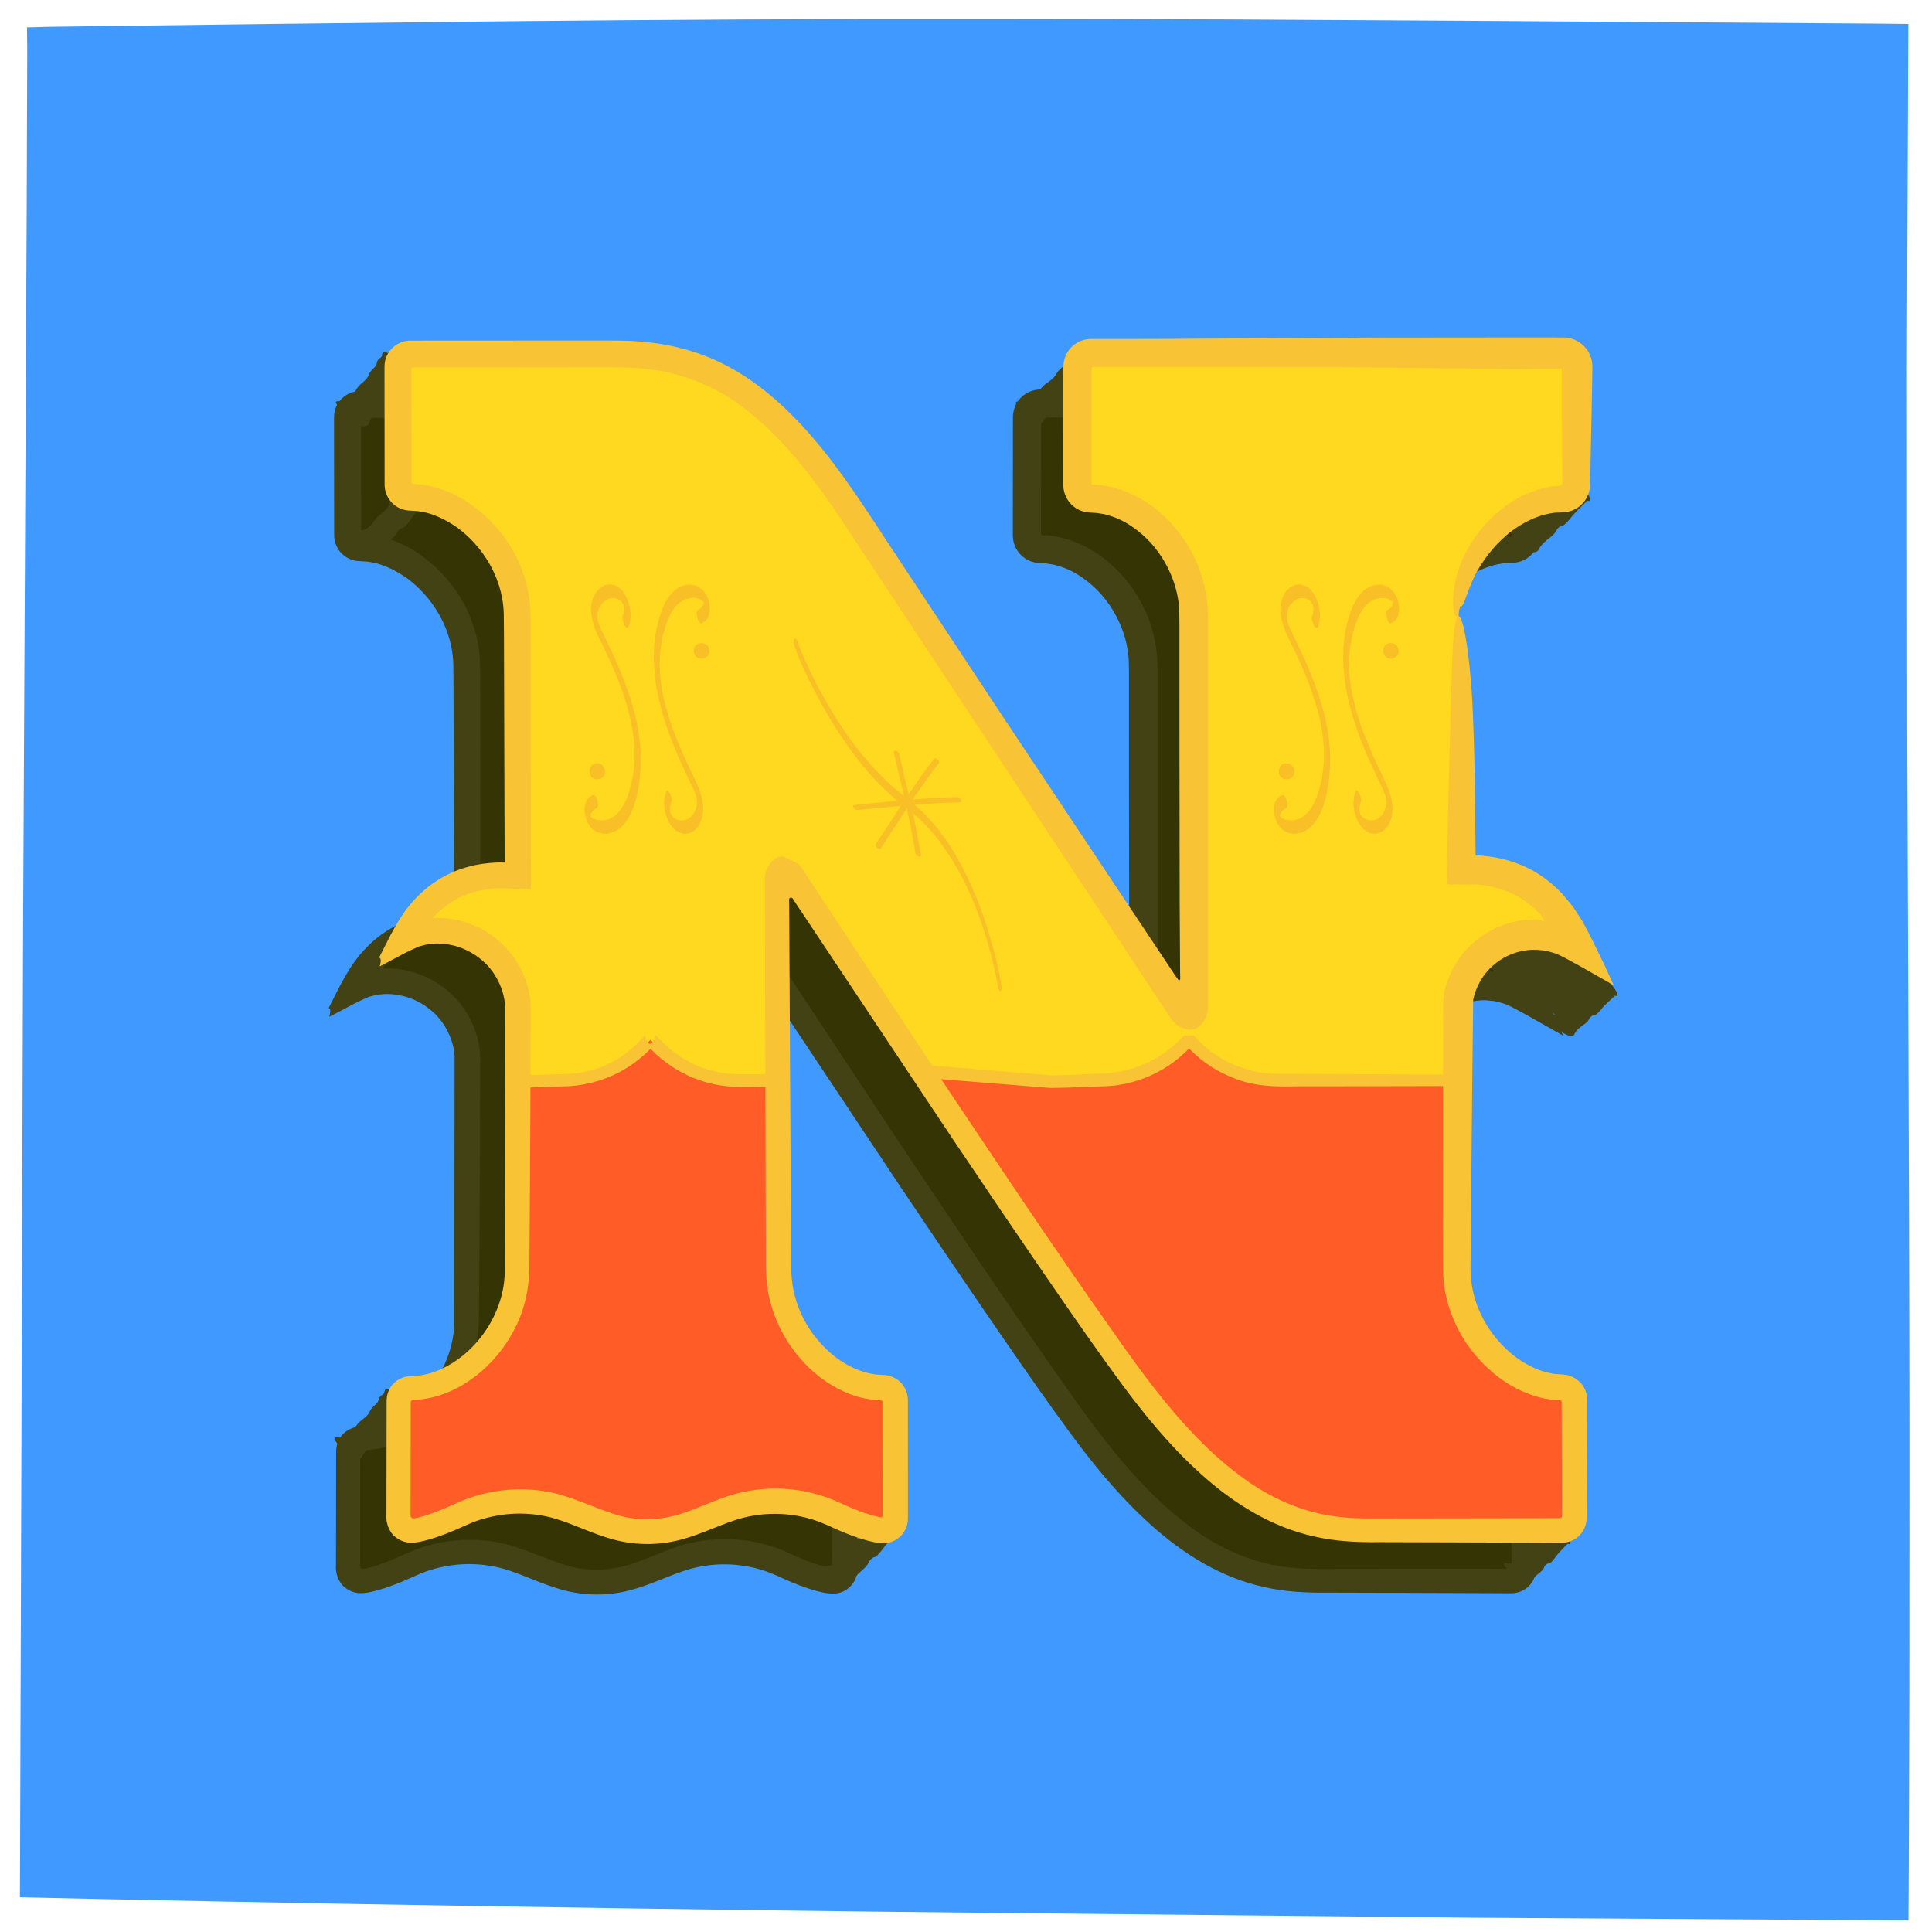 <?xml version="1.0" encoding="UTF-8"?>
<svg xmlns="http://www.w3.org/2000/svg" xmlns:xlink="http://www.w3.org/1999/xlink" viewBox="0 0 1080 1080">
  <rect x="0" y="0" width="1080" height="1080" fill="#808080" stroke="none"/>
  <defs>
    <style>
      .cls-1 {
        fill: #fff;
      }

      .cls-2 {
        fill: #353404;
      }

      .cls-3 {
        fill: #f8bf27;
      }

      .cls-4 {
        fill: #ffd91f;
      }

      .cls-5 {
        clip-path: url(#clippath);
      }

      .cls-6 {
        fill: none;
      }

      .cls-7 {
        fill: #f8c335;
      }

      .cls-8 {
        fill: #3f99ff;
      }

      .cls-9 {
        fill: #434215;
      }

      .cls-10 {
        fill: #ff5c27;
      }
    </style>
    <clipPath id="clippath">
      <rect class="cls-6" width="1080" height="1080"/>
    </clipPath>
  </defs>
  <g id="Camada_1" data-name="Camada 1">
    <rect class="cls-8" x="-.25" y="-1.08" width="1080.5" height="1080.5"/>
  </g>
  <g id="Camada_2" data-name="Camada 2">
    <g>
      <g>
        <path class="cls-2" d="M787.14,372.69v143.42c30.55-2.23,52.41,11.47,65.87,40.61-13.46-8.26-30.38-8.59-44.15-.91-11.63,6.43-19.49,17.75-21.72,30.54v151.09c0,35.98,30.95,65.19,57.76,65.19,2.2,0,4.29,.87,5.86,2.41,1.54,1.56,2.4,3.66,2.4,5.84v66.02c0,2.19-.86,4.29-2.4,5.83-1.54,1.54-3.66,2.41-5.83,2.41h-109.77c-42.07,0-81.02-17.72-129.54-82.52-44.47-59.36-168.75-248.3-193.67-286.27-.57-.87-1.66-1.27-2.66-.97s-1.69,1.23-1.69,2.29c.14,40.34,.8,219.77,.8,219.77,0,35.98,29.86,65.19,56.93,65.19,4.57,0,8.26,3.7,8.26,8.26v66.33c0,4.33-3.52,7.84-7.83,7.84h-.03c-5.37,0-16.66-3.79-27.46-8.9-19.06-9.09-41.01-9.99-60.81-2.49-17.18,6.53-27.58,11.89-43.67,11.89s-26.55-5.36-43.81-11.89c-19.72-7.5-41.67-6.6-60.81,2.4-10.8,5.03-22.12,8.92-27.41,8.92-2.17,0-4.29-.87-5.83-2.43-1.54-1.54-2.4-3.64-2.4-5.83v-65.6c0-2.14,.83-4.2,2.37-5.72,1.51-1.51,3.54-2.37,5.72-2.37h.06c27.49,0,57.87-29.21,57.87-65.19v-148.53c-1.4-14.03-9.57-26.58-22.12-33.51-13.77-7.67-30.69-7.34-44.15,.91,13.6-29.31,35.55-43,66.27-40.61v-143.42c0-35.98-31.04-65.19-58.18-65.19-2.2,0-4.29-.87-5.83-2.41-1.54-1.54-2.43-3.64-2.43-5.83v-66.07c0-4.53,3.69-8.2,8.2-8.2h115.57c54.47,0,88.53,25.83,127.92,82.52,40.67,58.51,164.58,248.67,189.53,286.99,.57,.9,1.66,1.3,2.69,1,1-.3,1.71-1.24,1.71-2.3v-220.51c0-35.98-29.44-65.12-56.96-65.19h-.09c-4.52,0-8.14-3.64-8.14-8.14v-66.19c0-4.53,3.66-8.19,8.17-8.19h264.12c2.17,0,4.29,.87,5.8,2.43,1.54,1.56,2.4,3.66,2.37,5.84-.14,15.82-.49,50.2-.66,66-.03,4.57-3.77,8.24-8.32,8.24-26.92,0-57.78,29.21-57.87,65.19Z"/>
        <path class="cls-9" d="M788.11,367.01c-1.02,4.09-1.96,6.3-2.73,5.49-.59-.79-1.83-4.69-1.09-12.67,.78-7.85,3.58-20.24,14.09-34.1,5.27-6.82,12.55-13.91,22.79-19.54,5.21-2.64,11.13-4.97,17.97-6.06,1.68-.15,3.38-.3,5.1-.45-.38,.03,.34-.1,.4-.24,.42-.31,.63-.84,.54-1.32-.1-13.56-.2-29.09-.33-46.59-.01-4.42-.02-8.97-.03-13.64v-3.35s-.06-.14-.06-.14c-.05-.08-.14-.12-.21-.13-8.4,.08-17.21,.17-26.45,.25-14.81-.16-67.12-.74-102.6-1.13-33.27,0-65.75-.02-97.26-.03-7.88,0-15.7,0-23.45,0-3.88,0-7.74,0-11.58,0-.68-.06-1.02,.2-1.23,.65-.02,13.99-.05,27.74-.07,41.23,0,7.35,0,14.64,0,21.85v1.14c0,.11,.03,.22,.07,.32,.09,.2,.24,.38,.43,.49,.14,.11,.53,.13,.53,.13,2.12,.19,4.31,.15,6.36,.59,16.75,2.77,30.19,12.46,39.78,23.98,9.73,11.57,15.66,25.71,17.42,40.04,.42,3.49,.54,7.39,.58,10.53v9.42c0,6.23,0,12.38,0,18.43,0,48.42,0,90.96,0,126.26,0,19.76,0,37.49,0,53.02-.05,6.26,.48,13.86-1.5,16.21-.76,1.47-1.54,2.43-2.22,3.21-.82,.79-.87,1.21-2.57,2.1-1.59,.86-3.96,1.05-4.62,.85-.76-.13-1.65-.35-2.61-.67-1.9-.72-4.49-1.64-7.08-5.32-102.28-154.82-146.03-221.03-180.47-273.16-18.95-29.14-38.86-54.98-63.26-71.91-12.16-8.35-25.47-13.83-39.21-16.71-13.82-2.84-27.75-2.52-42.61-2.5-29.14,.03-57.31,.06-84.99,.09h-10.36s-3.13,.02-3.13,.02c-.15,.02-.31,.08-.41,.2-.12,.09-.19,.24-.23,.39v.23s0,2.13,0,2.13v10.26c.03,13.66,.04,27.26,.06,40.85v10.2c-.02,.45,.13,.61,.37,.77,.11,.06,.29,.09,.37,.07,2.06,.17,4.19,.14,6.18,.55,4.06,.62,7.94,1.73,11.69,3.1,14.89,5.76,26.76,16.46,35.43,29.31,4.26,6.51,7.53,13.73,9.71,21.34,1.16,3.8,1.77,7.74,2.36,11.7,.29,3.95,.53,8.22,.46,11.53,0,14.12,.02,28.43,.03,42.97,.01,30.13,.02,61.25,.03,93.86v11.46c-.04,.2,.09,.57-.09,.62h-.71s-1.42-.05-1.42-.05l-2.85-.06-5.71-.13c-1.95-.06-4.02-.24-5.83-.14l-2.06,.04c-.44,.01-.89,0-1.32,.06-1.73,.21-3.51,.24-5.21,.57-6.86,1.09-13.47,3.3-19.29,7.09-2.91,1.89-5.68,4.07-8.22,6.62l-.88,.84-.13,.15-.26,.29-.26,.33c-.28,.43-.82,1.18,.01,.66,.06-.02,.16-.05,.27-.08l.37-.06,2.78,.02c4.5,.13,8.95,.86,13.11,2.07,8.35,2.44,15.6,6.73,21.38,12.13,11.53,10.86,16.81,25.59,16.24,38.31-.05,21.42-.1,38.44-.13,52.53-.16,28.18-.26,44.65-.36,61.11-.06,8.23-.12,16.46-.19,26.16,.11,9.78-1,23.57-8.25,37.41-3.58,6.98-8.53,14.2-15.5,20.94-6.96,6.68-15.95,13.14-27.92,16.66-2.93,.97-6.17,1.47-9.47,1.88-4.61,.34-3.88,.11-4.53,.44-.46,.27-.75,.82-.7,1.39,0,2.99,0,6.05-.01,9.19-.01,13.09-.02,27.46-.04,43.3,.07,4.98-.17,12.29,.16,11.33,.21,.43,.63,.74,1.08,.82,.23,.04,.46,.02,.69,0,.16-.02,1.61-.27,2.48-.51,4.08-1,8.4-2.56,12.5-4.2,4.31-1.86,8.53-3.69,12.67-5.48,18.41-7.26,37.5-7.6,53.96-3.11,16.44,4.97,28.63,11.86,40.91,13.29,12.57,1.72,23.85-.89,36.19-6.03,6.26-2.39,12.37-5.19,19.89-7.37,7.28-2.1,14.92-3.16,22.7-3.26,7.78-.03,15.72,.92,23.55,3.12,3.92,1.07,7.82,2.45,11.62,4.15,3.87,1.72,6.69,3.07,10.24,4.45,6.07,2.65,16.52,5.23,14.78,4.2,.2-.14,.36-.35,.4-.59,.03-.12,.01-.25,.01-.37v-2.91c-.01-4.32-.02-8.72-.02-13.21,0-8.98-.02-18.33-.03-28.11,0-4.89,0-9.88,0-14.99v-3.85c0-.44,0-.37-.04-.57-.08-.27-.31-.5-.59-.59-.15-.04-.22-.05-.44-.04l-4.36-.29c-2.81-.48-5.67-.87-8.3-1.74-5.39-1.48-10.23-3.87-14.76-6.52-9.03-5.38-16.23-12.61-21.96-20.48-5.7-7.91-9.8-16.66-12.17-25.66-2.51-8.83-2.66-18.79-2.56-26.16-.09-31.48-.18-59.89-.26-86.36-.07-26.47-.13-50.98-.2-74.66-.04-14.12-.07-27.98-.11-41.77l-.02-8.1c.03-2.67,.72-4.37,1.35-5.73,1.43-2.69,2.56-3.85,3.95-5.06,1.04-.81,3.44-1.54,4.77-1.44,1.05-.01,2.2,.95,3.3,1.38l3.33,1.67c1.13,.62,2.09,.66,3.75,3.04,24.37,36.91,49.37,74.77,79,119.65,27.73,41.39,59.55,89.58,101.12,148.31,20.54,28.8,42.51,56.87,70.76,76.14,14.09,9.44,29.66,16.12,46.22,18.44,8.38,1.29,16.39,1.46,25.59,1.35l26.86-.03,53.68-.08,13.41-.02h6.7c1.16,0,.88-.03,1.32-.23,.26-.18,.43-.46,.48-.77v-4.39l-.03-13.39-.07-26.77-.04-13.37-.02-6.03c0-.27-.1-.53-.28-.72-.18-.18-.44-.29-.7-.29,.12,.01-.4-.03,.24,.03l-1.01-.06-2.03-.13c-1.36-.06-2.7-.19-3.99-.48-5.29-.8-10.23-2.55-14.9-4.66-9.34-4.26-17.27-10.63-23.91-18.02-9.12-10.11-15.47-22.61-18.3-35.95-1.34-6.53-1.58-14.04-1.51-19.6,0-5.96-.02-11.91-.03-17.83,.01-23.7,.03-47.07,.04-70.08,.04-11.51,.08-22.92,.11-34.25,.03-5.66,.05-11.3,.08-16.91,.25-2.94-.5-4.93,.58-10.16,.72-3.26,1.75-6.45,3.07-9.5,5.23-12.24,15.4-22.13,27.37-27.07,5.97-2.57,12.42-3.89,18.8-4.08h2.36c.84,0,.42,.01,.69,.02l.66,.11c.45,.1,.92,.23,1.39,.42,2.65,1.79,1.05-.72,.26-2.07-.23-.37-.52-.78-.9-1.24l-.27-.34-1.03-1.01-2.16-2.14c-3.04-2.62-6.22-5.05-9.72-6.92-6.96-3.76-14.81-5.86-22.94-6.34-2.73-.21-7.37-.03-10.81-.02-1.77-.06-3.87,.22-5.34-.13l.06-5.64c.09-5.85,.17-11.67,.26-17.46,.72-35.03,1.6-68.68,2.66-100.89,1.76-52.64,9.49-14.9,11.33,23.47,.58,12,.99,25.52,1.27,40.09,.16,13.92,.33,28.83,.51,44.28h.03s0,0,0,0l1.82,.05c2.33,.21,4.68,.39,7.03,.74,9.37,1.45,18.94,4.69,27.13,10.2,4.14,2.67,7.87,5.88,11.28,9.31,.66,.51,2.35,2.71,3.52,4.07,1.26,1.56,2.65,3.07,3.8,4.66,1.99,3.2,4.55,6.51,6.06,9.58,3.44,6.35,6.11,12.04,9.38,18.65l2.35,4.8,.55,1.35,4.24,9.18c-14.23-8.01-24.73-14.29-31.96-17.56-3.13-1.01-6.2-1.93-8.82-2.01l-2.06-.24h-.91s-1.71,0-1.71,0c-4.44,.17-8.79,1.16-12.76,2.91-8.05,3.45-14.28,9.82-17.7,17.17-.95,2.03-1.74,4.16-2.29,6.35l-.32,1.41c-.05,.28-.03-.17-.05,.82l-.05,4.19-.19,16.8c-.12,11.22-.24,22.5-.36,33.83-.21,22.65-.43,45.5-.65,68.49l-.15,17.27-.07,8.66c.17,2.64,.06,5.19,.49,7.77,1.26,10.29,5.39,20.3,11.73,28.81,6.28,8.48,14.73,15.64,24.29,19.65,2.37,1.03,4.83,1.83,7.28,2.35,1.23,.2,2.47,.61,3.7,.66l4.64,.32c4.74,.35,9.12,3.18,11.35,7.3,1.13,2.05,1.74,4.38,1.76,6.74l-.02,4.93c-.06,11.72-.13,23.45-.19,35.2l-.09,17.63-.02,4.41c-.04,1.44,.06,2.74-.1,5.4-.44,4.61-3.32,8.82-7.42,10.88-2.03,1.05-4.33,1.56-6.65,1.53l-4.79-.02-8.83-.04-17.67-.07-35.34-.12-35.32-.1c-11.63,.14-24.31-.37-36.18-3.18-24.17-5.29-45.46-18.84-63.12-34.74-18.22-16.41-32.6-34.4-45.39-51.74-12.73-17.36-24.28-33.98-35.2-49.79-21.81-31.63-40.96-60.04-58.44-86.05-33.31-50.03-60.42-90.74-86.49-129.89l-2.65-4c-.27-.74-1.24-1.31-1.91-.65-.6,.63-.23,1.56-.32,2.33l.08,10.04c.08,14.4,.16,28.89,.24,43.68,.16,29.57,.33,60.34,.51,94.03,.08,16.84,.17,34.42,.27,52.94-.1,9.17,.9,17.4,4.2,25.91,3.14,8.38,8.38,16.25,15.12,22.86,6.68,6.62,15.27,11.86,24.56,13.9,1.16,.19,2.33,.52,3.5,.62l4.01,.26c4.45,.03,8.76,2.28,11.32,5.92,1.28,1.81,2.13,3.94,2.44,6.17,.15,1.08,.16,2.34,.15,3.31v2.14c0,2.85,0,5.73,0,8.62,0,11.59,.01,23.52,.02,35.82,0,3.07,0,6.17,0,9.3v4.7s0,2.36,0,2.36c0,1.13,.03,2.51-.13,3.73-.57,4.99-4.1,9.46-8.87,11.15-2.37,.89-4.98,.97-7.57,.63-2.69-.37-3.91-.72-5.81-1.19-6.58-1.76-12.58-4.15-18.53-6.8-5.85-2.77-10.79-4.78-16.57-6.18-11.26-2.73-23.17-2.72-34.41,.12-10.94,2.74-22.49,9.03-35.41,12.37-13.12,3.47-27.4,3.05-40.23-1.01-12.69-3.81-23.82-9.94-34.98-12.15-11.36-2.36-23.29-1.9-34.47,1.31-5.7,1.49-10.6,4.03-16.82,6.68-6.03,2.48-11.98,4.78-18.94,6.24-1.62,.34-4.7,.73-6.96,.39-2.42-.35-4.73-1.37-6.62-2.89-3.92-2.89-5.65-8.43-5.2-12.8l.03-18.8,.06-37.6v-4.7s.03-3.03,.03-3.03c.05-1.22,.25-2.44,.61-3.6,1.42-4.67,5.52-8.34,10.33-9.25,1.2-.25,2.42-.24,3.68-.34l2.03-.13c1.35,0,2.7-.33,4.05-.58,2.71-.42,5.38-1.37,7.98-2.39,20.98-8.7,36.41-30.94,37.31-53.83l.2-150.1c-.51-9.22-5.44-18.71-11.7-24.35-6.31-5.9-13.83-8.92-20.1-9.9-1.58-.26-3.09-.39-4.52-.48-1.43-.02-2.56-.09-5.23,.23-2.16,.03-4.55,.95-6.55,1.38-2.54,1.09-4.86,2.22-7.16,3.33-5.57,2.94-9.69,5.12-12.17,6.43-1.3,.68-2.4,1.34-2.58,1.34,.05-.21,.04-.19-.04,.08,1.17-4.5,.23-4.64-.33-4.99,2-3.95,3.96-7.82,5.89-11.64,3.81-7.22,8.16-14.76,14.23-21.12,8.78-9.37,19.09-15.16,29.7-17.96,5.24-1.5,10.47-2.08,15.48-2.38,2.12-.05,2.33-.08,3.5-.02,.45,0,.99,.09,1.35,0v-1.4c-.03-7.55-.05-14.66-.07-21.44-.1-31.76-.17-57.32-.26-84.4-.02-6.77-.04-13.63-.06-20.71-.03-3.51-.06-7.06-.09-10.69-.08-3.32-.42-6.67-1.1-10.06-2.72-13.45-10.62-27.67-24.36-38.12-6.89-4.91-15.31-9.22-24.41-9.72l-1.7-.11c-1.7-.08-2.39-.12-3.6-.37-2.17-.46-4.24-1.43-5.99-2.83-3.53-2.77-5.68-7.32-5.46-12.05,0-5.78-.01-11.75-.02-17.92-.01-12.22-.03-25.26-.04-39.23v-5.28c.01-1.2-.22-5.24,.84-7.75,1.92-5.6,7.57-9.73,13.8-9.64,7.62,0,15.5-.01,23.65-.02,27.43-.01,50.96-.02,71.56-.03,10.36,.05,19.69-.15,29.17,.27,9.31,.63,18.05,1.7,26.06,3.87,16.14,3.95,29.34,10.83,40.28,18.52,10.98,7.72,19.94,16.18,28.22,25.07,16.45,17.92,29.99,37.85,47.03,64.12,17.35,26.24,39.01,58.99,69.27,104.74,44.32,66.57,60.47,90.82,92.07,138.28,.51,.7,1.15,1.58,1.9,2.62,.77,.46,1.16-.65,.95-1.39-.02-.77-.04-1.6-.06-2.47-.07-10.83-.15-24.13-.24-39.65-.01-8.72-.06-45.68-.12-82.77,0-18.55-.02-37.13-.02-52.23-.02-15.03,.11-27.03-.26-30.61-.56-6.89-3.61-21.61-15.52-35.04-5.92-6.45-13.9-12.66-23.2-15.41-2.28-.84-4.68-1.16-7.03-1.5l-4.74-.32c-2.55-.21-5.02-1.04-7.14-2.42-4.28-2.73-7.04-7.68-7.03-12.88v-9.49c.01-11.86,.03-23.71,.04-35.07,0-5.68,0-11.23,.01-16.6v-4.19c-.05-2.32,.28-4.59,1.13-6.65,1.63-4.16,5.09-7.33,9.09-8.76,2.01-.73,4.13-.94,6.24-.91h3.7c2.34,0,4.6,0,6.79,0,4.38,0,8.45,0,12.15,0,7.4-.02,13.31-.03,17.25-.04,11-.07,58.33-.37,116.93-.74,29.3-.03,61.42-.06,93.24-.09l12.16,.04c7.36-.4,14.24,4.52,16.29,11.38,.53,1.69,.77,3.47,.74,5.27l-.05,3.46-.09,5.86c-.07,3.89-.13,7.76-.2,11.6-.32,15.51-.64,30.55-.94,44.73-.03,6.91-4.88,13.05-11.16,14.79-1.69,.48-2.87,.62-5.09,.69l-2.26,.1c-1.5-.05-3,.38-4.49,.58-5.96,1.16-11.58,3.71-16.48,6.78-9.95,6.13-16.78,14.52-21.45,21.7-4.67,7.31-6.81,13.84-8.39,18.01-1.52,4.22-2.43,6.23-3.3,5.16Z"/>
      </g>
      <path class="cls-9" d="M222.35,780.48c3.06,2.7,6.14,6.17,5.82,8.64-.03,.18-1.27-.3-1.53-.06-3.01,2.9-5,5.05-6.13,6.29-1.9,2.09-2.64,3.56-4.69,5.49-1.85,1.74-1.64,.24-3.52,1.95-1.27,1.15-1,2.06-2.21,3.29-2.11,2.14-2.76,2.19-4.91,4.29-1.03,1-1.98,2.09-2.57,3.51-.75,1.81-2.77,2.15-7.01-.05-1.62-.85-6.88-6.53-7.93-8.09-1.76-2.62,.14-2.29,1.36-2.2,2.76,.21,4.87-.43,6.25-1.7,2.95-2.73,2.54-3.5,5.22-6.49,1.35-1.49,3.25-2.45,4.59-3.95,2.01-2.25,1.03-2.17,2.99-4.47,1.43-1.68,1.52-1.17,2.88-2.92,.76-.97,.53-1.32,1-2.58,.07-.18,.9-1.2,1.09-1.27,.33-.12,1.61-1.1,1.72-1.43,.12-.36-.07-5.91,7.58,1.74Z"/>
      <path class="cls-9" d="M498.9,846c3.17,2.56,6.33,5.98,5.84,8.73-.04,.2-1.36-.17-1.65,.14-3.43,3.57-5.72,6.17-7.01,7.68-2.18,2.53-3.06,4.23-5.4,6.62-2.11,2.15-1.79,.47-3.94,2.59-1.44,1.43-1.2,2.39-2.58,3.88-2.41,2.61-3.12,2.76-5.57,5.33-1.17,1.23-2.27,2.54-2.98,4.17-.92,2.08-3.13,2.72-7.61,.84-1.72-.73-7.11-6.28-8.16-7.86-1.76-2.65,.28-2.52,1.6-2.58,2.99-.12,5.32-1.09,6.88-2.66,3.36-3.37,2.95-4.16,6.04-7.78,1.54-1.81,3.66-3.09,5.2-4.91,2.31-2.73,1.24-2.51,3.5-5.28,1.65-2.02,1.72-1.47,3.29-3.56,.88-1.16,.65-1.52,1.23-2.95,.08-.2,1.04-1.43,1.25-1.53,.37-.18,1.8-1.4,1.95-1.78,.15-.41,.25-6.47,8.13,.94Z"/>
      <path class="cls-9" d="M871.52,854.85c3.06,2.69,6.21,6.1,6.12,8.35,0,.17-1.2-.36-1.42-.15-2.55,2.48-4.22,4.34-5.16,5.41-1.59,1.8-2.15,3.11-3.89,4.76-1.57,1.49-1.5,.11-3.11,1.57-1.08,.98-.76,1.84-1.77,2.89-1.78,1.83-2.38,1.85-4.2,3.64-.87,.86-1.66,1.8-2.09,3.07-.55,1.63-2.39,1.81-6.51-.51-1.58-.89-6.93-6.48-8.03-7.99-1.85-2.54-.06-2.1,1.08-1.94,2.58,.37,4.48-.08,5.66-1.16,2.51-2.32,2.06-3.07,4.3-5.65,1.12-1.29,2.81-2.05,3.93-3.34,1.68-1.95,.77-1.94,2.4-3.94,1.19-1.46,1.31-.98,2.43-2.5,.62-.85,.38-1.19,.71-2.31,.05-.16,.73-1.05,.9-1.1,.3-.09,1.4-.9,1.47-1.21,.08-.32-.56-5.46,7.17,2.1Z"/>
      <path class="cls-9" d="M898.59,548.12c2.92,2.84,5.87,6.43,5.58,8.74-.02,.17-1.2-.41-1.44-.2-2.82,2.48-4.69,4.33-5.75,5.4-1.78,1.8-2.46,3.13-4.39,4.77-1.74,1.48-1.55,.08-3.32,1.52-1.19,.98-.93,1.87-2.06,2.91-1.98,1.83-2.59,1.83-4.61,3.61-.96,.85-1.85,1.8-2.4,3.09-.7,1.65-2.6,1.79-6.64-.7-1.54-.96-6.57-6.84-7.58-8.42-1.68-2.65,.11-2.16,1.27-1.96,2.61,.45,4.61,.05,5.9-1.03,2.77-2.31,2.37-3.09,4.89-5.67,1.26-1.3,3.05-2.02,4.31-3.32,1.88-1.95,.96-1.97,2.79-3.97,1.34-1.46,1.43-.97,2.7-2.5,.71-.85,.49-1.21,.92-2.35,.06-.16,.84-1.05,1.02-1.1,.31-.09,1.51-.89,1.61-1.19,.11-.33-.12-5.62,7.19,2.36Z"/>
      <path class="cls-9" d="M891.26,542.21c2.94,2.82,5.98,6.33,5.98,8.4,0,.15-1.13-.47-1.32-.3-2.26,2.02-3.74,3.54-4.57,4.43-1.4,1.49-1.87,2.64-3.41,3.97-1.4,1.21-1.38-.06-2.81,1.11-.96,.79-.63,1.62-1.53,2.48-1.57,1.5-2.13,1.44-3.74,2.9-.77,.7-1.47,1.48-1.81,2.61-.44,1.44-2.14,1.41-6.04-1.18-1.49-1-6.66-6.76-7.74-8.28-1.81-2.55-.14-1.95,.92-1.67,2.4,.63,4.14,.42,5.19-.45,2.23-1.87,1.79-2.61,3.76-4.75,.99-1.07,2.52-1.58,3.5-2.66,1.47-1.62,.64-1.71,2.07-3.37,1.04-1.21,1.17-.76,2.15-2.05,.54-.71,.31-1.06,.57-2.06,.04-.14,.64-.89,.79-.92,.27-.05,1.26-.68,1.32-.95,.06-.29-.73-5.11,6.72,2.73Z"/>
      <path class="cls-9" d="M884.88,532.49c3.17,2.56,6.47,5.83,6.51,8.03,0,.17-1.2-.33-1.4-.11-2.35,2.48-3.87,4.33-4.73,5.4-1.44,1.8-1.92,3.09-3.52,4.74-1.45,1.49-1.46,.15-2.95,1.6-1,.98-.63,1.82-1.56,2.86-1.63,1.83-2.22,1.85-3.89,3.65-.8,.85-1.52,1.79-1.86,3.04-.44,1.6-2.23,1.82-6.41-.35-1.6-.84-7.2-6.18-8.37-7.64-1.97-2.44-.19-2.05,.94-1.92,2.55,.31,4.39-.17,5.48-1.26,2.32-2.32,1.83-3.04,3.87-5.61,1.02-1.29,2.63-2.06,3.64-3.35,1.52-1.94,.64-1.91,2.11-3.9,1.07-1.45,1.23-.99,2.23-2.5,.56-.84,.3-1.17,.55-2.28,.04-.16,.65-1.04,.82-1.1,.29-.1,1.32-.91,1.37-1.21,.06-.32-.89-5.33,7.16,1.9Z"/>
      <path class="cls-9" d="M878.05,552.71c3.19,2.53,6.68,5.59,7.33,7.15,.05,.11-1.03-.51-1.13-.41-1.14,1.19-1.82,2.13-2.19,2.68-.63,.92-.63,1.72-1.43,2.5-.72,.7-1.1-.24-1.86,.43-.51,.45,.01,1.13-.42,1.64-.76,.9-1.21,.78-2.02,1.65-.39,.41-.68,.9-.6,1.7,.11,1.02-1.24,.75-5.11-1.75-1.48-.96-7.34-6.01-8.66-7.3-2.22-2.17-.72-1.48,.2-1.13,2.08,.81,3.38,.9,3.93,.4,1.16-1.09,.58-1.7,1.46-3.03,.44-.66,1.48-.83,1.91-1.5,.65-1-.03-1.19,.56-2.24,.44-.76,.68-.4,1.04-1.23,.2-.46-.09-.75-.2-1.47-.01-.1,.22-.58,.33-.58,.2,0,.77-.33,.73-.53-.04-.21-2.18-3.94,6.12,3Z"/>
      <path class="cls-9" d="M873.52,525.86c2.94,2.82,5.94,6.37,5.77,8.59-.01,.17-1.17-.43-1.39-.23-2.59,2.3-4.29,4.03-5.26,5.03-1.62,1.69-2.21,2.94-3.98,4.47-1.59,1.38-1.48,.03-3.11,1.37-1.1,.9-.8,1.77-1.84,2.75-1.81,1.7-2.4,1.68-4.25,3.34-.88,.79-1.69,1.68-2.15,2.9-.59,1.57-2.41,1.64-6.4-.87-1.53-.97-6.63-6.79-7.67-8.34-1.74-2.61,0-2.07,1.12-1.85,2.53,.51,4.42,.18,5.61-.82,2.55-2.14,2.12-2.9,4.42-5.32,1.15-1.21,2.83-1.85,3.97-3.07,1.71-1.83,.82-1.87,2.49-3.74,1.22-1.36,1.32-.89,2.47-2.32,.64-.8,.41-1.15,.77-2.24,.05-.15,.75-.99,.92-1.03,.3-.07,1.41-.81,1.49-1.1,.09-.31-.38-5.41,7,2.49Z"/>
      <path class="cls-9" d="M865.35,524.97c3.38,2.27,7.01,5.17,7.42,7.15,.03,.15-1.18-.28-1.33-.09-1.78,2.25-2.89,3.93-3.52,4.9-1.05,1.63-1.27,2.79-2.5,4.29-1.1,1.35-1.34,.15-2.49,1.47-.77,.89-.29,1.64-.98,2.59-1.22,1.66-1.76,1.69-3.02,3.31-.6,.78-1.12,1.63-1.23,2.75-.14,1.44-1.78,1.66-6.04-.25-1.63-.74-7.75-5.48-9.08-6.77-2.24-2.17-.52-1.84,.56-1.73,2.43,.25,4.07-.2,4.9-1.18,1.78-2.11,1.2-2.75,2.68-5.08,.74-1.17,2.11-1.88,2.84-3.05,1.1-1.76,.28-1.72,1.32-3.52,.76-1.31,.98-.9,1.66-2.27,.38-.76,.08-1.06,.14-2.05,0-.14,.44-.94,.58-.99,.25-.09,1.08-.83,1.08-1.1,0-.28-1.71-4.77,7,1.63Z"/>
      <path class="cls-9" d="M856.96,519.5c2.27,3.38,4.56,7.42,4.78,9.06,.02,.12-.85-.79-.97-.7-1.43,.86-2.27,1.7-2.72,2.2-.77,.83-.84,1.63-1.67,2.37-.73,.69-1.11-.28-1.88,.43-.53,.48,.03,1.15-.38,1.69-.69,.97-1.16,.9-1.85,1.91-.33,.48-.53,1.05-.29,1.8,.33,.98-.99,.96-5.45-.23-1.72-.45-8.79-3.59-10.37-4.55-2.67-1.6-.92-1.65,.14-1.69,2.4-.13,3.86-.62,4.49-1.53,1.38-1.93,.76-2.5,2.03-4.57,.66-1.03,1.95-1.53,2.67-2.47,1.1-1.42,.32-1.55,1.47-2.99,.85-1.05,1.02-.59,1.84-1.68,.48-.59,.25-.94,.5-1.84,.04-.13,.61-.73,.76-.73,.25-.01,1.18-.41,1.25-.64,0-.24-.05-5.03,5.64,4.18Z"/>
      <path class="cls-9" d="M873.64,534.4c3.15,2.58,6.56,5.73,7.08,7.41,.04,.13-1.05-.49-1.17-.37-1.38,1.42-2.23,2.52-2.7,3.16-.79,1.08-.89,1.97-1.85,2.9-.86,.85-1.17-.18-2.06,.63-.61,.55-.12,1.26-.65,1.87-.93,1.07-1.41,.97-2.39,2-.47,.49-.85,1.06-.86,1.94,0,1.13-1.43,.94-5.32-1.55-1.49-.96-7.23-6.14-8.51-7.48-2.14-2.25-.6-1.6,.35-1.27,2.15,.74,3.56,.75,4.21,.14,1.39-1.3,.84-1.95,1.95-3.5,.56-.77,1.7-1.04,2.25-1.82,.82-1.17,.11-1.33,.88-2.54,.56-.89,.79-.5,1.28-1.45,.27-.53-.01-.83-.04-1.62,0-.11,.31-.66,.43-.67,.21-.02,.88-.43,.86-.65-.02-.23-1.88-4.23,6.27,2.88Z"/>
      <path class="cls-9" d="M867.15,554.95c-3.88,1.24-8.44,2.19-9.88,2.63-.11,.04,1.01-.52,.97-.59-.22-.73-.79-1.18-1.08-1.34-.54-.29-1.04-.02-1.39-.26-.33-.21,.1-1.04-.34-1.28h0s6.24-13.61,6.24-13.61h0s0,0,0,0h0s.01,.02,.01,.02l.05,.05,.09,.08,.19,.15,.37,.23,.71,.32c.48,.18,.95,.38,1.46,.93,1.7,1.98,1.63,2.59,2.93,4.77,.6,1.07,1.23,2.1,2.24,3.01,1.31,1.16,.69,3.18-3.49,5.3-1.6,.8-9.18,2.39-10.98,2.78-3.04,.6-1.58-.08-.8-.68,1.79-1.29,2.38-2.6,2.05-3.38-.78-1.66-1.56-1.29-2.81-2.41-.31-.26-.51-.63-.72-1.01l-7.77-13.95,12.26,4.16c.92,.31,1.78,.68,2.66,.92,2.51,.81,2.2-.06,4.66,1.14,1.72,1.02,1.25,1.17,2.87,2.31,.88,.69,1.24,.45,2.4,1,.18,.07,1.03,1.01,1.05,1.22,.08,.33,.66,1.75,.93,1.96,.31-.1,5.69,2.73-4.86,5.52Z"/>
      <path class="cls-9" d="M223.94,200.44c3.29,2.41,6.66,5.61,6.5,8.16-.01,.19-1.31-.17-1.55,.11-2.85,3.29-4.72,5.69-5.78,7.08-1.78,2.33-2.42,3.91-4.37,6.1-1.75,1.98-1.65,.43-3.44,2.37-1.21,1.31-.87,2.21-2.01,3.59-1.99,2.41-2.64,2.54-4.68,4.9-.97,1.13-1.86,2.34-2.36,3.85-.64,1.93-2.66,2.5-7.11,.72-1.71-.69-7.43-5.9-8.6-7.37-1.96-2.48-.02-2.34,1.22-2.38,2.81-.09,4.91-.97,6.22-2.41,2.8-3.1,2.33-3.84,4.84-7.18,1.26-1.67,3.12-2.85,4.37-4.52,1.88-2.51,.89-2.33,2.72-4.88,1.33-1.86,1.46-1.35,2.71-3.28,.7-1.07,.44-1.41,.83-2.73,.06-.19,.82-1.32,1.01-1.41,.33-.16,1.55-1.29,1.64-1.64,.1-.38-.49-6.01,7.8,.94Z"/>
      <path class="cls-9" d="M221.03,200.58c3.19,2.54,6.44,5.86,6.28,8.29-.01,.18-1.27-.25-1.5,0-2.78,2.95-4.6,5.12-5.63,6.38-1.73,2.11-2.36,3.58-4.26,5.54-1.71,1.77-1.6,.29-3.34,2.03-1.18,1.17-.85,2.06-1.96,3.3-1.94,2.17-2.57,2.24-4.55,4.37-.95,1.01-1.81,2.11-2.3,3.52-.62,1.8-2.59,2.21-6.9,.18-1.65-.78-7.19-6.19-8.32-7.69-1.9-2.52,0-2.25,1.2-2.2,2.73,.11,4.77-.58,6.04-1.87,2.73-2.77,2.27-3.52,4.72-6.54,1.23-1.51,3.04-2.51,4.26-4.03,1.83-2.28,.87-2.17,2.65-4.49,1.3-1.69,1.42-1.2,2.65-2.96,.68-.98,.44-1.32,.82-2.56,.06-.18,.8-1.2,.99-1.28,.32-.13,1.51-1.13,1.6-1.46,.1-.36-.45-5.8,7.57,1.46Z"/>
      <path class="cls-9" d="M232.04,271.47c3.54,2.03,7.25,4.83,7.22,7.56,0,.2-1.35,0-1.59,.33-2.82,3.8-4.79,6.45-5.92,7.98-1.92,2.54-2.7,4.21-4.92,6.52-2.03,2.04-1.73,.44-3.82,2.39-1.4,1.32-1.21,2.25-2.59,3.62-2.47,2.33-3.16,2.4-5.75,4.58-1.23,1.04-2.44,2.13-3.32,3.6-1.15,1.86-3.43,2.09-7.36-.68-1.5-1.07-5.76-7.54-6.56-9.24-1.34-2.86,.46-2.21,1.65-1.96,2.69,.58,4.91,.16,6.42-1.01,3.22-2.53,2.85-3.35,5.65-6.29,1.38-1.48,3.31-2.46,4.62-4.03,1.95-2.37,.98-2.23,2.79-4.67,1.32-1.79,1.42-1.31,2.62-3.19,.64-1.06,.37-1.39,.69-2.68,.04-.19,.72-1.31,.9-1.41,.32-.16,1.42-1.32,1.48-1.67,.11-.39-1.18-5.71,7.83,.26Z"/>
      <path class="cls-9" d="M608.13,199.8c2.94,2.83,5.82,6.48,5.19,9.09-.05,.2-1.31-.31-1.61-.04-3.53,3.1-5.89,5.38-7.23,6.71-2.25,2.22-3.2,3.78-5.6,5.84-2.16,1.86-1.77,.27-3.96,2.09-1.48,1.23-1.3,2.19-2.72,3.49-2.48,2.28-3.18,2.34-5.7,4.58-1.2,1.07-2.34,2.23-3.12,3.73-1.01,1.92-3.19,2.3-7.44,0-1.63-.89-6.56-6.86-7.49-8.5-1.56-2.76,.41-2.42,1.69-2.33,2.9,.2,5.22-.49,6.83-1.85,3.45-2.91,3.09-3.72,6.29-6.91,1.6-1.59,3.73-2.61,5.32-4.21,2.39-2.4,1.34-2.31,3.69-4.76,1.71-1.79,1.75-1.25,3.39-3.11,.91-1.03,.71-1.41,1.35-2.73,.09-.19,1.09-1.27,1.3-1.35,.37-.13,1.83-1.17,1.99-1.52,.17-.38,.6-6.25,7.84,1.78Z"/>
      <path class="cls-9" d="M883.2,271.17c3.04,2.72,6.05,6.27,5.54,8.88-.04,.19-1.31-.27-1.6,0-3.36,3.17-5.6,5.5-6.87,6.85-2.13,2.27-3.01,3.84-5.29,5.95-2.06,1.9-1.74,.31-3.84,2.18-1.41,1.26-1.19,2.21-2.54,3.54-2.36,2.32-3.05,2.41-5.45,4.69-1.15,1.09-2.22,2.27-2.93,3.78-.91,1.94-3.06,2.37-7.37,.2-1.65-.84-6.8-6.62-7.79-8.22-1.67-2.7,.3-2.41,1.58-2.36,2.89,.12,5.15-.63,6.69-2.02,3.29-2.98,2.9-3.78,5.93-7.02,1.51-1.62,3.58-2.69,5.09-4.32,2.26-2.45,1.23-2.33,3.44-4.82,1.62-1.82,1.68-1.29,3.22-3.17,.86-1.05,.64-1.42,1.22-2.75,.08-.19,1.02-1.29,1.23-1.38,.36-.14,1.76-1.21,1.9-1.56,.15-.38,.32-6.21,7.85,1.55Z"/>
      <path class="cls-4" d="M815.36,344.47v143.42c30.55-2.23,52.41,11.47,65.87,40.61-13.46-8.26-30.38-8.59-44.15-.91-11.63,6.43-19.49,17.75-21.72,30.54v151.09c0,35.98,30.95,65.19,57.76,65.19,2.2,0,4.29,.87,5.86,2.41,1.54,1.56,2.4,3.66,2.4,5.84v66.02c0,2.19-.86,4.29-2.4,5.83-1.54,1.54-3.66,2.41-5.83,2.41h-109.77c-42.07,0-81.02-17.72-129.54-82.52-44.47-59.36-168.75-248.3-193.67-286.27-.57-.87-1.66-1.27-2.66-.97s-1.69,1.23-1.69,2.29c.14,40.34,.8,219.77,.8,219.77,0,35.98,29.86,65.19,56.93,65.19,4.57,0,8.26,3.7,8.26,8.26v66.33c0,4.33-3.52,7.84-7.83,7.84h-.03c-5.37,0-16.66-3.79-27.46-8.9-19.06-9.09-41.01-9.99-60.81-2.49-17.18,6.53-27.58,11.89-43.67,11.89s-26.55-5.36-43.81-11.89c-19.72-7.5-41.67-6.6-60.81,2.4-10.8,5.03-22.12,8.92-27.41,8.92-2.17,0-4.29-.87-5.83-2.43-1.54-1.54-2.4-3.64-2.4-5.83v-65.6c0-2.14,.83-4.2,2.37-5.72,1.51-1.51,3.54-2.37,5.72-2.37h.06c27.49,0,57.87-29.21,57.87-65.19v-148.53c-1.4-14.03-9.57-26.58-22.12-33.51-13.77-7.67-30.69-7.34-44.15,.91,13.6-29.31,35.55-43,66.27-40.61v-143.42c0-35.98-31.04-65.19-58.18-65.19-2.2,0-4.29-.87-5.83-2.41-1.54-1.54-2.43-3.64-2.43-5.83v-66.07c0-4.53,3.69-8.2,8.2-8.2h115.57c54.47,0,88.53,25.83,127.92,82.52,40.67,58.51,164.58,248.67,189.53,286.99,.57,.9,1.66,1.3,2.69,1,1-.3,1.71-1.24,1.71-2.3v-220.51c0-35.98-29.44-65.12-56.96-65.19h-.09c-4.52,0-8.14-3.64-8.14-8.14v-66.19c0-4.53,3.66-8.19,8.17-8.19h264.12c2.17,0,4.29,.87,5.8,2.43,1.54,1.56,2.4,3.66,2.37,5.84-.14,15.82-.49,50.2-.66,66-.03,4.57-3.77,8.24-8.32,8.24-26.92,0-57.78,29.21-57.87,65.19Z"/>
      <g>
        <path class="cls-10" d="M287.43,703.23v-98.34s26.36-.93,26.36-.93c19.9,0,37.73-8.82,49.82-22.76h0c12.08,13.94,29.92,22.76,49.82,22.76h23.57v99.27s-.38,5.98-.38,5.98c0,35.98,29.86,65.19,56.93,65.19,4.57,0,8.26,3.7,8.26,8.26v66.33c0,4.33-3.52,7.84-7.83,7.84h-.03c-5.37,0-16.66-3.79-27.46-8.9-19.06-9.09-41.01-9.99-60.81-2.49-17.18,6.53-27.58,11.89-43.67,11.89s-26.55-5.36-43.81-11.89c-19.72-7.5-41.67-6.6-60.81,2.4-10.8,5.03-22.12,8.92-27.41,8.92-2.17,0-4.29-.87-5.83-2.43-1.54-1.54-2.4-3.64-2.4-5.83v-65.6c0-2.14,.83-4.2,2.37-5.72,1.51-1.51,3.54-2.37,5.72-2.37h.06c27.49,0,57.87-29.21,57.87-65.19l-.32-6.4Z"/>
        <g>
          <path class="cls-7" d="M217.17,804.5c.11,.9-.17,1.32-.19,2.25-.02,.77,.26,1.85,.29,2.58,.07,1.41,.35,2.8,.39,4.22l.12,11.95-.06,16.44c0,.55,0,1.22-.01,1.69,0,.21,0,.36,0,.56v3.71c-.08,1.26,.15,3.53,.84,5.11,1.33,3.45,4.31,6.19,7.84,7.25,3.86,1.09,6.83,.22,9.38-.24,2.62-.6,5.09-1.35,7.52-2.18,5.54-1.64,18.39-7.64,19.22-7.92,1.75-.92,12.95-4.46,15-4.54,.75-.15,6.05-1.27,10.51-1.44,.1-2.46-1.1-4.69-.97-7.14-7.67,.38-15.28,1.85-22.48,4.36-7.38,2.54-13.53,6.13-20.08,8.41-4.05,1.49-8.25,2.91-12.2,3.59-2.11,.35-3.31,.35-4.52-.27-1.19-.59-2.13-1.68-2.51-2.95-.38-.92-.16-3.49-.22-5.69v-6.7s-.03-11.37-.03-11.37l-.07-9.78c.17-3.62,1.18-7.24,1.24-10.74,.01-.93-.21-1.9-.66-2.66-.49-.8-.36-1.05-.71-1.34-.42-.34-1.18-.46-2.08-.42-2.43,.12-5.78,1.49-5.57,3.26Z"/>
          <g>
            <path class="cls-7" d="M360.18,861.14s2.87,.11,6.28-.12c3.41-.19,7.42-.8,9.95-1.35,.68-.14,1.24-.26,2.1-.44,3.29-.74,6.97-1.93,10.57-3.3,10.12-3.56,19.45-8.3,29.14-10.2,9.77-2.04,19.94-2.06,29.72-.07,4.89,.99,9.68,2.48,14.27,4.44,4.51,2.01,9.65,4.43,14.65,6.2,5.15,1.79,10.06,3.61,16.28,4.11,3.53,.32,7.68-1.42,9.88-4.49,2.58-2.97,2.4-7.64,2.31-9.67-.04-14.7-.07-29.16-.11-44.06l.14-19.86c-.04-4.75-3.28-9.26-7.79-10.82-1.11-.4-2.29-.65-3.47-.69l-2.44-.16c-1.49-.1-2.99-.15-4.47-.53-11.98-2.15-22.94-9.6-30.98-19.09-3.89-4.44-6.52-8.63-9.08-13.39-2.47-4.8-4.61-10.41-5.85-18.17-.53-3.52-1.05-8-.55-13.28,.44-5.2,.24-10.42,.3-13.99-.1-13.24-.16-19.91-.26-33.16l-.17-44.21v-5.53c-.16-2.2,.29-6.51-.35-8.89l-14.46,.03c-7.42-.11-14.77,.42-21.54-.65-7.26-1.03-14.31-3.56-20.63-7.15-5.16-2.97-9.57-6.38-13.44-10.24-.99-.95-1.92-1.94-2.82-2.96l-.69-.75-.04-.05h-.01s0-.02,0-.02c-5.3,14.45-7.29-8.74-5.96,0l-.02,.02-.09,.09-.17,.19-.34,.38-1.37,1.52c-1.9,1.97-3.87,3.93-6.06,5.74-7.98,6.66-16.44,11.03-27.95,13.01-4.67,.83-9.22,.77-14.27,.93l-14.88,.51-10.33,.38c-.39,.17-1.43-.3-1.27,.4v1.63s0,3.25,0,3.25v4.92s.04,14.94,.04,14.94c-.02,15.36-.04,29.87-.06,44.38-.09,2.73-.18,5.46-.28,8.34-.09,1.67-.45,3.37-.34,5.01,.3,4.09-.25,7.75-.45,12.11-.08,1.79,.88,6.1,2.06,6.62,.68,.31,1.53-.15,2.23,.12,1.6,.63,4.4-2.03,4.38-4.44l-.25-7.64c-.04-2.66,.12-5.33,.01-7.97-.09-2.11-.73-4.22-.62-6.28,.06-1.1,0-2.18-.04-3.28v-1.67c.03-1.26,.07-2.53,.12-3.86,.45-18.54,.06-38.26,.09-57.46v-1.93c-.14-.54,.25-.56,.7-.52l6.34-.21,15.93-.54c11.08,.03,22.42-2.71,32.36-7.94,4.99-2.61,9.63-5.86,13.84-9.59,2.12-1.85,4.08-3.88,5.96-5.96l.18-.2,.09-.1,.04-.05,.02-.03c1.15-.01-9.94,0-5.23,0l.35,.39,.71,.78,1.42,1.56,3.02,2.95c8.27,7.62,18.37,13.28,29.23,16.13,6.81,1.92,14.29,2.48,21.07,2.33l16.62-.05c.07,12.37,.14,24.68,.2,36.74l.04,37.4v18.7c.14,3.14-.33,6.19-.33,9.39,.17,3.32,.23,6.68,.86,9.89,4.09,25.76,22.63,49.42,48.58,56.61,3.09,.67,6.21,1.22,9.42,1.28,1.92,.11,2.24,.08,3.23,.44,.82,.33,1.57,.88,2.11,1.6,.56,.7,.89,1.55,1,2.44,.08,.7,.03,2.73,.05,4.03l.02,8.83,.1,35.32,.03,13.72c-.05,2.02,.13,5.21-.13,6.14-.31,1.34-1.25,2.56-2.51,3.16-2,1.25-7.12-.16-11.11-1.32-4.22-1.3-8.41-2.9-12.52-4.68-22.47-11.26-44.24-12.88-68.03-4.86-1.11,.41-2.33,.86-3.48,1.29h0s-.57,.22-.57,.22c-6.81,2.51-13.94,5.55-21.05,7.55-14.06,4.09-27.73,3.16-41.55-2.15-3.03,1.34-6.79,2.85-7.29,5.14,3.74,1.46,7.26,2.78,11.72,4,5.54,1.49,11.82,2.56,17.98,2.71Z"/>
            <path class="cls-7" d="M218.15,814.42c.02,.86,0,1.79-.12,2.98-.06,1.33-.33,3.82-.31,5.13,.05,1.21,.09,2.11,.12,3.02l.04,.69c.01,.67,.02,1.36,.04,2.08,.02,2.69,.04,5.59,.06,8.9l.06,11.04c-.24,5.13,3.61,10.51,8.83,11.75,5.63,1.07,8.98-.54,12.8-1.42,3.69-1.09,7.23-2.4,10.73-3.81,7.16-2.86,13.34-6.32,20.13-8.05,6.76-1.94,13.8-2.85,20.83-2.83,7.4,.07,14.8,1.38,21.75,3.72,11.43,4.06,21.35,9.37,33.85,11.89,11.49,2.04,21.85,1.76,34.34-1.45,9.95-2.69,19.05-6.94,28.1-10.12,8.94-3.05,18.49-4.42,28.01-3.87,8.13,.44,15.94,2.28,23.17,5.17,7.05,3.07,14.86,6.87,22.79,9.19,3.45,.89,6.65,1.89,11.02,1.86,4.91-.15,9.36-3.83,10.43-8.59,.56-2.66,.22-4.17,.3-5.86l-.03-5.09-.03-10.23c-1.85,4-3.84,5.75-5.74,7.76l-.08,8.07c.03,3.06-.03,4.48-1.31,5.94-1.27,1.35-2.81,1.97-4.9,1.66-2.28-.27-4.8-.96-7.24-1.76-.32-.12-.53-.19-.84-.3-2.24-.7-4.48-1.51-6.76-2.45-4.27-1.72-8.19-3.63-12.73-5.71-4.54-2-9.33-3.58-14.24-4.69-9.83-2.23-20.15-2.54-30.05-1.04-11.11,1.44-21.28,6.2-31,9.87-9.82,3.86-19.65,6.46-29.91,6.02-10.21-.13-19.92-3.42-29.8-7.4-9.69-3.94-20.33-8.34-31.49-9.27-14.07-1.52-28.67,.81-41.55,6.71-6.19,2.87-12.16,5.48-18.37,7.47-3.02,.95-6.28,1.84-8.85,1.97-2.06,.14-3.95-1.12-4.71-2.92-.48-.95-.39-2.06-.4-4.22v-5.63s-.02-11.25-.02-11.25v-6.3s-.03-8.22-.03-8.22c-2.38,.69-4.64,.44-6.9-.39Z"/>
          </g>
          <g>
            <path class="cls-7" d="M249.16,769.61c.75,.62,.95,1.74,.6,2.65-.48,1.28-1.75,2.27-3.13,2.53-3.47,.48-7.44,2.36-11.03,2.94-1.97,.2-4.49,.31-6.09,.39-1.18,.06-2.27,.63-2.95,1.58-1.11,1.23-1.72,2.96-.49,6.3,.99,2.31,.25,5.4-2.03,6.7-1.1,.63-2.48,.75-3.68,.34-2.38-.83-2.65-4.32-2.74-6.48,.04-2.19,.69-3.58,1.47-6.84,.42-1.48,1.38-2.73,2.37-3.83,1.72-1.94,4.2-3.29,6.78-3.59l5.98-.16,5.27-.05c1.89-.23,3.26-1.55,4.97-1.93,1.14-.32,3.64-1.45,4.72-.55Z"/>
            <path class="cls-7" d="M263.51,767.04c-1.06,.87-4.62,3.01-5.69,1.55-.51-.69-.48-1.65-.44-2.51,.06-1.31,.08-2.61,.25-3.86,.08-.66,.23-1.28,.57-1.83,.88-1.44,2.89-1.89,4.17-2.9,2.07-1.99,5.15-2.79,7.45-4.87,2.58-2.05,3.31-4.89,6.63-4.65,.15,1.11,.49,2.79-.15,3.9-3.32,5.24-7.35,10.2-12.07,14.53l-.71,.65Z"/>
            <path class="cls-7" d="M287.47,733.45c-.41,1.21-1.04,2.36-2.05,3.1-2.67,1.85-7,.2-5.88-3.16,.53-2.14,1.73-3.24,2.82-5.24,.56-1.26,2.9-5.59,4.43-3.83,1.17,1.43,1.49,5.75,1.05,7.61-.08,.51-.2,1.02-.36,1.52Z"/>
            <path class="cls-7" d="M286.97,703.31l.2-.04c3.5-.65,6.44,5.14,4.2,8.06-1.59,2.09-5.68,2.19-7.02,.06-1.11-1.9-.12-7.37,2.63-8.08Z"/>
          </g>
        </g>
      </g>
      <g>
        <path class="cls-10" d="M654.66,800.02l-141.54-201.55,75.36,6.42,26.36-.93c19.9,0,37.73-8.82,49.82-22.76h0c12.08,13.94,29.92,22.76,49.82,22.76h100.1s.75,55.6,.75,55.6l.04,49.65c0,35.98,30.95,65.19,57.76,65.19,2.2,0,4.29,.87,5.86,2.41,1.54,1.56,2.4,3.66,2.4,5.84v66.02c0,2.19-.86,4.29-2.4,5.83-1.54,1.54-3.66,2.41-5.83,2.41h-109.77c-34.87,0-62.5-9.58-100.32-50.66"/>
        <g>
          <path class="cls-7" d="M783.49,861.48c.9-.11,1.32,.17,2.25,.19,.77,.02,1.85-.26,2.58-.29,1.41-.07,2.8-.35,4.22-.39l11.95-.12,17.54,.06c.59,0,1.31,0,1.81,0,.23,0,.38,0,.6,0h31.77c2.98,0,8.15-.02,12.74-.03,2.32-.11,4.17,.25,7-.34,2.4-.58,3.84-1.63,4.25-1.89,.67-.44,2.2-1.61,3.42-3.65,1.27-1.81,1.91-5.37,1.69-7.3-.05-3.87-.11-7.75-.12-8.87-.02-.85-.18-6.99-.3-11.93-2.45-.2-4.73,.99-7.18,.73l.06,11.78,.04,5.88,.02,2.93c.02,.93-.03,1.23-.19,1.85-.81,2.2-2.44,3.64-5.73,3.39-3.87,.02-7.72,.04-11.55,.05l-64.97,.15c-3.62-.17-7.24-1.18-10.74-1.24-.93-.01-1.9,.21-2.66,.66-.8,.49-1.05,.36-1.34,.71-.34,.42-.46,1.18-.42,2.08,.12,2.42,1.49,5.78,3.26,5.57Z"/>
          <g>
            <path class="cls-7" d="M852.99,764.98c-.04-.12-2.49-1.14-5.11-3.08-2.75-1.73-5.67-4.28-7.52-5.92-.47-.48-.85-.86-1.45-1.47-2.33-2.25-4.83-5.07-7.11-8.12-6.38-8.52-10.58-18.6-12.03-29.07-.75-5.13-.65-10.57-.65-16.3l-.03-16.86c.07-22.48-.39-44.96-.84-67.42l-.28-14.4c.68-2.4-1.69-1.7-3.29-1.78l-4.94,.02-5.88,.03c-7.85-.01-15.7-.03-23.68-.04-14.11-.08-28.24-.15-42.38-.23l-21.23-.04c-6.92,.11-13.46-.7-19.9-2.64-6.01-1.85-10.83-4.02-15.73-7.1-2.46-1.51-4.89-3.33-7.42-5.53-1.28-1.09-2.52-2.34-3.83-3.67-.62-.7-1.26-1.41-1.92-2.15l-.25-.28-.06-.07-.03-.04h0c-11.06,0-3.07,0-5.54,0l-.02,.02-.13,.14-.52,.55-1.07,1.13c-2.53,2.66-6.5,6.21-10.95,9.03-4.42,2.87-9.2,5.05-12.56,6.3-12.62,4.71-19.27,3.88-33.64,4.65l-11.84,.47c-3.28,.36-7.49-.43-11.36-.61l-23.58-1.94-23.58-1.96-13.8-1.16-10.22-.86-2.55-.21c.2,.53,.9,1.35,1.33,2.02l2.96,4.2c5.51,7.97,11.05,16,16.56,23.98,7.61,11.17,14.16,20.83,21.84,31.21,7.05,9.53,13.15,17.8,20.58,28.71,11.96,17.55,24.28,34.71,36.58,52.23,9.44,13.47,18.35,26.21,27.26,38.93,1.49,2.28,2.98,4.57,4.56,6.99,.89,1.42,1.57,3.02,2.6,4.29,2.59,3.18,4.25,6.49,6.59,10.17,.96,1.51,4.23,4.48,5.49,4.24,.73-.14,1.17-1,1.89-1.18,1.67-.4,2.43-4.19,1.03-6.15l-4.59-6.11c-1.56-2.15-2.96-4.43-4.57-6.53-1.28-1.67-3.02-3.03-4.12-4.78-.59-.93-1.25-1.78-1.91-2.66l-.97-1.35-.46-.72-1.76-2.67c-11.04-16.52-23.51-33.57-35.3-50.44-26.01-37.22-52.47-75.08-78.58-112.44l-2.26-3.27c-.05-.44,1.4,0,2.03-.05l21.34,1.73c14.47,1.16,28.87,2.32,42.97,3.46,10.65-.08,19.77-.65,29.91-.92,10.27-.31,20.57-2.99,29.73-7.77,4.58-2.39,8.91-5.28,12.83-8.64,1.95-1.69,3.84-3.46,5.61-5.34l1.31-1.43,.33-.36,.16-.18,.08-.09,.04-.05c1.1-.03-9.47-.01-4.97,0l.65,.72c.88,.95,1.72,1.93,2.66,2.82,7.29,7.31,16.24,12.98,25.99,16.41,9.6,3.64,20.61,4.21,30.19,3.91l29.52-.03,58.81-.13h1.27c.47-.06,.14,.7,.25,1.02l.1,6.25,.21,14.71,.4,29.4c.04,13.3,.08,24.95,.11,36.53,.16,11.27-1,23.73,3.71,36.78,.44,1.24,.94,2.61,1.4,3.9h0s.28,.63,.28,.63c3.08,7.51,7.93,14.95,13.86,21.27,5.94,6.21,12.6,11.21,20.04,14.83,3.75,1.74,7.64,3.25,11.79,4.17,2.09,.39,4.16,.94,6.36,.99l3.28,.23c.66,.01,1.21,.12,1.78,.34,1.12-.81,2.87-1.21,4.55-1.24,1.67-.06,3.27,.2,4.12-.64-1.62-2.7-4.27-4.63-7.25-5.41-3.6-.69-4.92-.41-7.16-.63-5.3-.55-10.97-2.44-16.1-5.24Z"/>
            <path class="cls-7" d="M793.4,860.5c.86-.02,1.79,0,2.98,.12,1.33,.06,3.82,.33,5.13,.31,1.21-.05,2.11-.08,3.02-.12l.69-.04c.71-.01,1.44-.02,2.2-.04,2.89-.02,5.99-.04,9.53-.06l47.31-.17h5.92s2.96-.02,2.96-.02c1.4,0,2.82-.26,4.14-.75,2.64-.97,4.92-2.95,6.24-5.45,1.45-2.35,1.47-5.87,1.4-7.43l-.04-23.66c.07-8.27,.15-16.6,.23-24.89,.05-3.38,.09-6.64,.14-9.84,.02-1.6,.03-3.18,.05-4.75,.11-1.31-.11-4.37-1.12-6.24-1.89-4.22-6.41-7.06-11.01-6.99-2.83-.09-5.64-.3-8.55-.92-10.62-2.4-19.51-7.67-28.08-16.81-6.67-7.57-11.99-16.38-14.91-25.99-3.11-9.58-2.74-19.73-2.75-30.64-.04-18.29,.11-35.51-.17-52.79-.18-7.19-.35-14.39-.53-21.62l-.21-10.89-.12-7.71-.03-2.31c-.54-.23-1.48-.06-2.2-.11h-4.64c7.98,.65,2.36,7.07,1.2,7.79,.08,11.08,.03,22.91-.14,34.33-.01,.38-.03,.63-.04,1,0,2.61,0,5.21,0,7.93-.14,19.95-.19,40.76,.27,61.75,1.45,23.98,16.14,46.42,37.4,57.97,5.37,2.79,11.13,5.05,17.3,5.92,2.92,.47,6.87,.31,7.82,.8,1.59,.58,2.75,1.96,3.03,3.63-.02,11.24-.04,22.46-.06,33.64,0,7.24-.02,14.51-.03,21.79l.03,10.91c.15,2.54-1.16,4.23-3.17,4.97-.52,.17-.94,.25-1.57,.25l-2.72,.02-5.43,.03-10.82,.06c-7.2,.03-14.34,.05-21.42,.08l-38.82,.06c.69,2.38,.44,4.64-.39,6.91Z"/>
          </g>
          <g>
            <path class="cls-7" d="M729.11,853.16c-.17-.96,.44-1.92,1.26-2.42,1.15-.71,2.56-.65,3.74-.13,2.9,1.47,7.03,1.39,10.22,1.79,3.75,.41,7.63,1.01,11.43,.82,2.77-.12,6.55,.51,9.23-.63,2.31-.99,5.4-.25,6.7,2.03,.63,1.1,.75,2.48,.33,3.69-.83,2.38-4.32,2.65-6.48,2.74-2.2,.11-3.79-1.07-6.06-1.09-1.12-.02-2.22-.25-3.34-.37-3.98-.33-7.96-.74-11.89-1.44-1.85-.39-3.55-1.21-5.33-1.73-1.89-.56-3.76-.25-5.56-.75-1.21-.29-4.01-1.15-4.25-2.5Z"/>
            <path class="cls-7" d="M718.74,843.83c1.12,.49,4.42,2.06,3.93,3.75-.25,.82-1.01,1.37-1.74,1.84-1.11,.74-2.2,1.36-3.42,1.88-.63,.26-1.31,.48-2,.41-1.84-.17-3.32-1.85-4.85-2.71-2.83-1.43-4.71-4.09-7.13-6.16-2.6-2.05-5.41-3.02-5.25-6.23,1.12-.18,2.74-.6,3.78-.05,5.16,2.67,10.4,5.22,15.87,6.98l.81,.29Z"/>
            <path class="cls-7" d="M686.67,823.64c.94,.72,1.7,1.66,2.07,2.79,.94,2.87-1.52,6.88-4.74,4.71-1.96-1.32-2.71-2.87-4.18-4.72-.96-1.18-3.79-5.33-1.42-5.77,1.91-.36,5.53,1.31,7.06,2.2,.41,.25,.82,.51,1.21,.8Z"/>
            <path class="cls-7" d="M662.75,806.61l.12-.16c2.35-2.77,8.08-.21,8.41,3.08,.24,2.42-2.32,5.63-4.95,4.97-2.48-.62-5.16-5.64-3.57-7.9Z"/>
          </g>
        </g>
      </g>
      <path class="cls-7" d="M816.32,338.79c-1.02,4.09-1.96,6.3-2.73,5.49-.59-.79-1.83-4.69-1.09-12.67,.78-7.85,3.58-20.24,14.09-34.1,5.27-6.82,12.55-13.91,22.79-19.54,5.21-2.64,11.13-4.97,17.97-6.06,1.68-.15,3.38-.3,5.1-.45-.38,.03,.34-.1,.4-.24,.42-.31,.63-.84,.54-1.32-.1-13.56-.2-29.09-.33-46.59-.01-4.42-.02-8.97-.03-13.64v-3.35s-.06-.14-.06-.14c-.05-.08-.14-.12-.21-.13-8.4,.08-17.21,.17-26.45,.25-14.81-.16-67.12-.74-102.6-1.13-33.27,0-65.75-.02-97.26-.03-7.88,0-15.7,0-23.45,0-3.88,0-7.74,0-11.58,0-.68-.06-1.02,.2-1.23,.65-.02,13.99-.05,27.74-.07,41.23,0,7.35,0,14.64,0,21.85v1.14c0,.11,.03,.22,.07,.32,.09,.2,.24,.38,.43,.49,.14,.11,.53,.13,.53,.13,2.12,.19,4.31,.15,6.36,.59,16.75,2.77,30.19,12.46,39.78,23.98,9.73,11.57,15.66,25.71,17.42,40.04,.42,3.49,.54,7.39,.58,10.53v9.42c0,6.23,0,12.38,0,18.43,0,48.42,0,90.96,0,126.26,0,19.76,0,37.49,0,53.02-.05,6.26,.48,13.86-1.5,16.21-.76,1.47-1.54,2.43-2.22,3.21-.82,.79-.87,1.21-2.57,2.1-1.59,.86-3.96,1.05-4.62,.85-.76-.13-1.65-.35-2.61-.67-1.9-.72-4.49-1.64-7.08-5.32-102.28-154.82-146.03-221.03-180.47-273.16-18.95-29.14-38.86-54.98-63.26-71.91-12.16-8.35-25.47-13.83-39.21-16.71-13.82-2.84-27.75-2.52-42.61-2.5-29.14,.03-57.31,.06-84.99,.09h-10.36s-3.13,.02-3.13,.02c-.15,.02-.31,.08-.41,.2-.12,.09-.19,.24-.23,.39v.23s0,2.13,0,2.13v10.26c.03,13.66,.04,27.26,.06,40.85v10.2c-.02,.45,.13,.61,.37,.77,.11,.06,.29,.09,.37,.07,2.06,.17,4.19,.14,6.18,.55,4.06,.62,7.94,1.73,11.69,3.1,14.89,5.76,26.76,16.46,35.43,29.31,4.26,6.51,7.53,13.73,9.71,21.34,1.16,3.8,1.77,7.74,2.36,11.7,.29,3.95,.53,8.22,.46,11.53,0,14.12,.02,28.43,.03,42.97,.01,30.13,.02,61.25,.03,93.86v11.46c-.04,.2,.09,.57-.09,.62h-.71s-1.42-.05-1.42-.05l-2.85-.06-5.71-.13c-1.95-.06-4.02-.24-5.83-.14l-2.06,.04c-.44,.01-.89,0-1.32,.06-1.73,.21-3.51,.24-5.21,.57-6.86,1.09-13.47,3.3-19.29,7.09-2.91,1.89-5.68,4.07-8.22,6.62l-.88,.84-.13,.15-.26,.29-.26,.33c-.28,.43-.82,1.18,.01,.66,.06-.02,.16-.05,.27-.08l.37-.06,2.78,.02c4.5,.13,8.95,.86,13.11,2.07,8.35,2.44,15.6,6.73,21.38,12.13,11.53,10.86,16.81,25.59,16.24,38.31-.05,21.42-.1,38.44-.13,52.53-.16,28.18-.26,44.65-.36,61.11-.06,8.23-.12,16.46-.19,26.16,.11,9.78-1,23.57-8.25,37.41-3.58,6.98-8.53,14.2-15.5,20.94-6.96,6.68-15.95,13.14-27.92,16.66-2.93,.97-6.17,1.47-9.47,1.88-4.61,.34-3.88,.11-4.53,.44-.46,.27-.75,.82-.7,1.39,0,2.99,0,6.05-.01,9.19-.01,13.09-.02,27.46-.04,43.3,.07,4.98-.17,12.29,.16,11.33,.21,.43,.63,.74,1.08,.82,.23,.04,.46,.02,.69,0,.16-.02,1.61-.27,2.48-.51,4.08-1,8.4-2.56,12.5-4.2,4.31-1.86,8.53-3.69,12.67-5.48,18.41-7.26,37.5-7.6,53.96-3.11,16.44,4.97,28.63,11.86,40.91,13.29,12.57,1.72,23.85-.89,36.19-6.03,6.26-2.39,12.37-5.19,19.89-7.37,7.28-2.1,14.92-3.16,22.7-3.26,7.78-.03,15.72,.92,23.55,3.12,3.92,1.07,7.82,2.45,11.62,4.15,3.87,1.72,6.69,3.07,10.24,4.45,6.07,2.65,16.52,5.23,14.78,4.2,.2-.14,.36-.35,.4-.59,.03-.12,.01-.25,.01-.37v-2.91c-.01-4.32-.02-8.72-.02-13.21,0-8.98-.02-18.33-.03-28.11,0-4.89,0-9.88,0-14.99v-3.85c0-.44,0-.37-.04-.57-.08-.27-.31-.5-.59-.59-.15-.04-.22-.05-.44-.04l-4.36-.29c-2.81-.48-5.67-.87-8.3-1.74-5.39-1.48-10.23-3.87-14.76-6.52-9.03-5.38-16.23-12.61-21.96-20.48-5.7-7.91-9.8-16.66-12.17-25.66-2.51-8.83-2.66-18.79-2.56-26.16-.09-31.48-.18-59.89-.26-86.36-.07-26.47-.13-50.98-.2-74.66-.04-14.12-.07-27.98-.11-41.77l-.02-8.1c.03-2.67,.72-4.37,1.35-5.73,1.43-2.69,2.56-3.85,3.95-5.06,1.04-.81,3.44-1.54,4.77-1.44,1.05-.01,2.2,.95,3.3,1.38l3.33,1.67c1.13,.62,2.09,.66,3.75,3.04,24.37,36.91,49.37,74.77,79,119.65,27.73,41.39,59.55,89.58,101.12,148.31,20.54,28.8,42.51,56.87,70.76,76.14,14.09,9.44,29.66,16.12,46.22,18.44,8.38,1.29,16.39,1.46,25.59,1.35l26.86-.03,53.68-.08,13.41-.02h6.7c1.16,0,.88-.03,1.32-.23,.26-.18,.43-.46,.48-.77v-4.39l-.03-13.39-.07-26.77-.04-13.37-.02-6.03c0-.27-.1-.53-.28-.72-.18-.18-.44-.29-.7-.29,.12,.01-.4-.03,.24,.03l-1.01-.06-2.03-.13c-1.36-.06-2.7-.19-3.99-.48-5.29-.8-10.23-2.55-14.9-4.66-9.34-4.26-17.27-10.63-23.91-18.02-9.12-10.11-15.47-22.61-18.3-35.95-1.34-6.53-1.58-14.04-1.51-19.6,0-5.96-.02-11.91-.03-17.83,.01-23.7,.03-47.07,.04-70.08,.04-11.51,.08-22.92,.11-34.25,.03-5.66,.05-11.3,.08-16.91,.25-2.94-.5-4.93,.58-10.16,.72-3.26,1.75-6.45,3.07-9.5,5.23-12.24,15.4-22.13,27.37-27.07,5.97-2.57,12.42-3.89,18.8-4.08h2.36c.84,0,.42,.01,.69,.02l.66,.11c.45,.1,.92,.23,1.39,.42,2.65,1.79,1.05-.72,.26-2.07-.23-.37-.52-.78-.9-1.24l-.27-.34-1.03-1.01-2.16-2.14c-3.04-2.62-6.22-5.05-9.72-6.92-6.96-3.76-14.81-5.86-22.94-6.34-2.73-.21-7.37-.03-10.81-.02-1.77-.06-3.87,.22-5.34-.13l.06-5.64c.09-5.85,.17-11.67,.26-17.46,.72-35.03,1.6-68.68,2.66-100.89,1.76-52.64,9.49-14.9,11.33,23.47,.58,12,.99,25.52,1.27,40.09,.16,13.92,.33,28.83,.51,44.28h.03s0,0,0,0l1.82,.05c2.33,.21,4.68,.39,7.03,.74,9.37,1.45,18.94,4.69,27.13,10.2,4.14,2.67,7.87,5.88,11.28,9.31,.66,.51,2.35,2.71,3.52,4.07,1.26,1.56,2.65,3.07,3.8,4.66,1.99,3.2,4.55,6.51,6.06,9.58,3.44,6.35,6.11,12.04,9.38,18.65l2.35,4.8,.55,1.35,4.24,9.18c-14.23-8.01-24.73-14.29-31.96-17.56-3.13-1.01-6.2-1.93-8.82-2.01l-2.06-.24h-.91s-1.71,0-1.71,0c-4.44,.17-8.79,1.16-12.76,2.91-8.05,3.45-14.28,9.82-17.7,17.17-.95,2.03-1.74,4.16-2.29,6.35l-.32,1.41c-.05,.28-.03-.17-.05,.82l-.05,4.19-.19,16.8c-.12,11.22-.24,22.5-.36,33.83-.21,22.65-.43,45.5-.65,68.49l-.15,17.27-.07,8.66c.17,2.64,.06,5.19,.49,7.77,1.26,10.29,5.39,20.3,11.73,28.81,6.28,8.48,14.73,15.64,24.29,19.65,2.37,1.03,4.83,1.83,7.28,2.35,1.23,.2,2.47,.61,3.7,.66l4.64,.32c4.74,.35,9.12,3.18,11.35,7.3,1.13,2.05,1.74,4.38,1.76,6.74l-.02,4.93c-.06,11.72-.13,23.45-.19,35.2l-.09,17.63-.02,4.41c-.04,1.44,.06,2.74-.1,5.4-.44,4.61-3.32,8.82-7.42,10.88-2.03,1.05-4.33,1.56-6.65,1.53l-4.79-.02-8.83-.04-17.67-.07-35.34-.12-35.32-.1c-11.63,.14-24.31-.37-36.18-3.18-24.17-5.29-45.46-18.84-63.12-34.74-18.22-16.41-32.6-34.4-45.39-51.74-12.73-17.36-24.28-33.98-35.2-49.79-21.81-31.63-40.96-60.04-58.44-86.05-33.31-50.03-60.42-90.74-86.49-129.89l-2.65-4c-.27-.74-1.24-1.31-1.91-.65-.6,.63-.23,1.56-.32,2.33l.08,10.04c.08,14.4,.16,28.89,.24,43.68,.16,29.57,.33,60.34,.51,94.03,.08,16.84,.17,34.42,.27,52.94-.1,9.17,.9,17.4,4.2,25.91,3.14,8.38,8.38,16.25,15.12,22.86,6.68,6.62,15.27,11.86,24.56,13.9,1.16,.19,2.33,.52,3.5,.62l4.01,.26c4.45,.03,8.76,2.28,11.32,5.92,1.28,1.81,2.13,3.94,2.44,6.17,.15,1.08,.16,2.34,.15,3.31v2.14c0,2.85,0,5.73,0,8.62,0,11.59,.01,23.52,.02,35.82,0,3.07,0,6.17,0,9.3v4.7s0,2.36,0,2.36c0,1.13,.03,2.51-.13,3.73-.57,4.99-4.1,9.46-8.87,11.15-2.37,.89-4.98,.97-7.57,.63-2.69-.37-3.91-.72-5.81-1.19-6.58-1.76-12.58-4.15-18.53-6.8-5.85-2.77-10.79-4.78-16.57-6.18-11.26-2.73-23.17-2.72-34.41,.12-10.94,2.74-22.49,9.03-35.41,12.37-13.12,3.47-27.4,3.05-40.23-1.01-12.69-3.81-23.82-9.94-34.98-12.15-11.36-2.36-23.29-1.9-34.47,1.31-5.7,1.49-10.6,4.03-16.82,6.68-6.03,2.48-11.98,4.78-18.94,6.24-1.62,.34-4.7,.73-6.96,.39-2.42-.35-4.73-1.37-6.62-2.89-3.92-2.89-5.65-8.43-5.2-12.8l.03-18.8,.06-37.6v-4.7s.03-3.03,.03-3.03c.05-1.22,.25-2.44,.61-3.6,1.42-4.67,5.52-8.34,10.33-9.25,1.2-.25,2.42-.24,3.68-.34l2.03-.13c1.35,0,2.7-.33,4.05-.58,2.71-.42,5.38-1.37,7.98-2.39,20.98-8.7,36.41-30.94,37.31-53.83l.2-150.1c-.51-9.22-5.44-18.71-11.7-24.35-6.31-5.9-13.83-8.92-20.1-9.9-1.58-.26-3.09-.39-4.52-.48-1.43-.02-2.56-.09-5.23,.23-2.16,.03-4.55,.95-6.55,1.38-2.54,1.09-4.86,2.22-7.16,3.33-5.57,2.94-9.69,5.12-12.17,6.43-1.3,.68-2.4,1.34-2.58,1.34,.05-.21,.04-.19-.04,.08,1.17-4.5,.23-4.64-.33-4.99,2-3.95,3.96-7.82,5.89-11.64,3.81-7.22,8.16-14.76,14.23-21.12,8.78-9.37,19.09-15.16,29.7-17.96,5.24-1.5,10.47-2.08,15.48-2.38,2.12-.05,2.33-.08,3.5-.02,.45,0,.99,.09,1.35,0v-1.4c-.03-7.55-.05-14.66-.07-21.44-.1-31.76-.17-57.32-.26-84.4-.02-6.77-.04-13.63-.06-20.71-.03-3.51-.06-7.06-.09-10.69-.08-3.32-.42-6.67-1.1-10.06-2.72-13.45-10.62-27.67-24.36-38.12-6.89-4.91-15.31-9.22-24.41-9.72l-1.7-.11c-1.7-.08-2.39-.12-3.6-.37-2.17-.46-4.24-1.43-5.99-2.83-3.53-2.77-5.68-7.32-5.46-12.05,0-5.78-.01-11.75-.02-17.92-.01-12.22-.03-25.26-.04-39.23v-5.28c.01-1.2-.22-5.24,.84-7.75,1.92-5.6,7.57-9.73,13.8-9.64,7.62,0,15.5-.01,23.65-.02,27.43-.01,50.96-.02,71.56-.03,10.36,.05,19.69-.15,29.17,.27,9.31,.63,18.05,1.7,26.06,3.87,16.14,3.95,29.34,10.83,40.28,18.52,10.98,7.72,19.94,16.18,28.22,25.07,16.45,17.92,29.99,37.85,47.03,64.12,17.35,26.24,39.01,58.99,69.27,104.74,44.32,66.57,60.47,90.82,92.07,138.28,.51,.7,1.15,1.58,1.9,2.62,.77,.46,1.16-.65,.95-1.39-.02-.77-.04-1.6-.06-2.47-.07-10.83-.15-24.13-.24-39.65-.01-8.72-.06-45.68-.12-82.77,0-18.55-.02-37.13-.02-52.23-.02-15.03,.11-27.03-.26-30.61-.56-6.89-3.61-21.61-15.52-35.04-5.92-6.45-13.9-12.66-23.2-15.41-2.28-.84-4.68-1.16-7.03-1.5l-4.74-.32c-2.55-.21-5.02-1.04-7.14-2.42-4.28-2.73-7.04-7.68-7.03-12.88v-9.49c.01-11.86,.03-23.71,.04-35.07,0-5.68,0-11.23,.01-16.6v-4.19c-.05-2.32,.28-4.59,1.13-6.65,1.63-4.16,5.09-7.33,9.09-8.76,2.01-.73,4.13-.94,6.24-.91h3.7c2.34,0,4.6,0,6.79,0,4.38,0,8.45,0,12.15,0,7.4-.02,13.31-.03,17.25-.04,11-.07,58.33-.37,116.93-.74,29.3-.03,61.42-.06,93.24-.09l12.16,.04c7.36-.4,14.24,4.52,16.29,11.38,.53,1.69,.77,3.47,.74,5.27l-.05,3.46-.09,5.86c-.07,3.89-.13,7.76-.2,11.6-.32,15.51-.64,30.55-.94,44.73-.03,6.91-4.88,13.05-11.16,14.79-1.69,.48-2.87,.62-5.09,.69l-2.26,.1c-1.5-.05-3,.38-4.49,.58-5.96,1.16-11.58,3.71-16.48,6.78-9.95,6.13-16.78,14.52-21.45,21.7-4.67,7.31-6.81,13.84-8.39,18.01-1.52,4.22-2.43,6.23-3.3,5.16Z"/>
      <path class="cls-3" d="M351.5,350.26c-.67,1.79-2.01,0-2.46-.68-.67-1.57-1.35-3.81-.9-5.38,1.79-4.26,.45-9.41-4.93-9.87-3.14-.23-5.82,1.79-7.62,4.26-1.79,2.92-2.01,6.05-1.12,9.19,1.12,3.59,2.92,6.72,4.48,10.09,1.57,3.36,3.14,6.73,4.71,10.09,3.14,6.95,5.83,13.9,8.29,21.07,4.71,14.12,7.39,29.37,5.83,44.39-.68,7.17-2.02,14.35-4.93,20.85-2.47,5.38-6.5,10.76-13.01,11.66-6.05,.9-10.76-2.92-12.33-8.74-1.35-4.48-1.12-10.76,4.03-12.78,1.79-.68,4.03,6.5,2.02,7.4-1.57,.67-3.81,2.91-3.36,4.48,.67,1.79,5.37,2.47,7.17,2.24,7.39-.67,11.43-7.62,13.67-14.12,9.87-28.47-1.79-58.06-14.12-83.62-3.36-6.73-6.95-13.9-6.5-21.75,.45-4.93,3.36-10.99,8.74-12.11,5.15-1.12,8.96,2.69,10.99,6.95,2.46,5.16,3.13,11.21,1.34,16.37Zm-13.23,81.15c0,2.24-2.01,4.26-4.48,4.26s-4.26-1.79-4.26-4.26c0-2.69,1.57-4.71,4.26-4.71s4.48,2.24,4.48,4.71Zm34.08,11.21c.45-1.79,1.57,0,2.02,.68,.89,1.57,1.56,3.81,.89,5.38-.67,1.8-1.12,4.26-.22,6.28,.89,2.02,3.14,3.36,5.38,3.59,6.94,.68,10.54-7.84,8.74-13.45-1.12-3.59-2.91-6.72-4.48-10.09-1.57-3.36-3.13-6.73-4.7-10.09-2.91-6.72-5.83-13.9-8.07-21.07-4.7-14.35-7.39-29.37-6.05-44.39,.67-7.17,2.24-14.35,5.16-20.85,2.46-5.38,6.49-10.76,12.78-11.66,6.05-.9,10.54,2.92,12.33,8.74,1.12,4.48,1.12,10.76-4.03,12.78-1.57,.68-3.81-6.72-2.02-7.4,1.79-.67,3.14-2.47,3.36-4.48,0,.68,.23,.23-.22-.23-.67-.45-1.35-.9-2.02-1.35-1.57-.67-3.14-.9-4.93-.67-7.39,.67-11.44,7.62-13.68,14.12-10.09,28.69,1.8,57.84,14.13,83.62,3.14,6.73,6.95,13.9,6.27,21.75-.22,4.93-3.13,10.99-8.51,12.11-5.15,.9-8.96-2.92-10.99-7.17-2.24-4.93-3.14-10.99-1.12-16.14Zm24.21-78.69c0,2.24-2.02,4.26-4.48,4.26-2.24,0-4.26-1.8-4.26-4.26,0-2.69,1.79-4.48,4.26-4.48,2.69,0,4.48,2.02,4.48,4.48Z"/>
      <path class="cls-3" d="M736.86,350.26c-.67,1.79-2.01,0-2.46-.68-.67-1.57-1.35-3.81-.9-5.38,1.79-4.26,.45-9.41-4.93-9.87-3.14-.23-5.82,1.79-7.62,4.26-1.79,2.92-2.01,6.05-1.12,9.19,1.12,3.59,2.92,6.72,4.48,10.09,1.57,3.36,3.14,6.73,4.71,10.09,3.14,6.95,5.83,13.9,8.29,21.07,4.71,14.12,7.39,29.37,5.83,44.39-.68,7.17-2.02,14.35-4.93,20.85-2.47,5.38-6.5,10.76-13.01,11.66-6.05,.9-10.76-2.92-12.33-8.74-1.35-4.48-1.12-10.76,4.03-12.78,1.79-.68,4.03,6.5,2.02,7.4-1.57,.67-3.81,2.91-3.36,4.48,.67,1.79,5.37,2.47,7.17,2.24,7.39-.67,11.43-7.62,13.67-14.12,9.87-28.47-1.79-58.06-14.12-83.62-3.36-6.73-6.95-13.9-6.5-21.75,.45-4.93,3.36-10.99,8.74-12.11,5.15-1.12,8.96,2.69,10.99,6.95,2.46,5.16,3.13,11.21,1.34,16.37Zm-13.23,81.15c0,2.24-2.01,4.26-4.48,4.26s-4.26-1.79-4.26-4.26c0-2.69,1.57-4.71,4.26-4.71s4.48,2.24,4.48,4.71Zm34.08,11.21c.45-1.79,1.57,0,2.02,.68,.89,1.57,1.56,3.81,.89,5.38-.67,1.8-1.12,4.26-.22,6.28,.89,2.02,3.14,3.36,5.38,3.59,6.94,.68,10.54-7.84,8.74-13.45-1.12-3.59-2.91-6.72-4.48-10.09-1.57-3.36-3.13-6.73-4.7-10.09-2.91-6.72-5.83-13.9-8.07-21.07-4.7-14.35-7.39-29.37-6.05-44.39,.67-7.17,2.24-14.35,5.16-20.85,2.46-5.38,6.49-10.76,12.78-11.66,6.05-.9,10.54,2.92,12.33,8.74,1.12,4.48,1.12,10.76-4.03,12.78-1.57,.68-3.81-6.72-2.02-7.4,1.79-.67,3.14-2.47,3.36-4.48,0,.68,.23,.23-.22-.23-.67-.45-1.35-.9-2.02-1.35-1.57-.67-3.14-.9-4.93-.67-7.39,.67-11.44,7.62-13.68,14.12-10.09,28.69,1.8,57.84,14.13,83.62,3.14,6.73,6.95,13.9,6.27,21.75-.22,4.93-3.13,10.99-8.51,12.11-5.15,.9-8.96-2.92-10.99-7.17-2.24-4.93-3.14-10.99-1.12-16.14Zm24.21-78.69c0,2.24-2.02,4.26-4.48,4.26-2.24,0-4.26-1.8-4.26-4.26,0-2.69,1.79-4.48,4.26-4.48,2.69,0,4.48,2.02,4.48,4.48Z"/>
      <path class="cls-3" d="M559.81,550.96c.13,.5,.34,2.91-.52,3.08-1.09,.13-1.44-2.19-1.43-2.78-.09-.14-.04-.37-.04-.37l-.18-.27s.14-.09,.04-.23l-.09-.14,.09,.14-.09-.14c-.09-.73-.17-1.45-.3-1.95-.4-2.09-.79-4.18-1.33-6.19-1.41-6.32-2.92-12.19-4.74-18.25-5.16-16.8-12.15-33.38-22.06-47.85-5.22-7.94-11.39-15.24-18.67-21.25l-.09-.13c1.58,7.78,3.17,15.56,4.48,23.52-.05,.82-1,.86-1.55,.63-.78-.28-1.45-1.01-1.63-1.88-1.22-8.41-2.94-16.69-4.79-24.88-4.96,7.38-9.69,14.79-14.55,22.3-.82,1.13-3.54-1.2-2.8-2.47,4.77-7.06,9.31-14.16,13.99-21.35-8.1,.81-16.19,1.63-24.37,2.3-1.32,.08-3.34-2.7-1.66-2.83,8.09-.81,16.05-1.54,24.14-2.35-1.04-.69-2.04-1.61-3.03-2.52-3.97-3.66-7.72-7.27-11.29-11.2-12.77-14.35-23.34-30.73-32.09-47.91-4.18-7.84-8.03-16.09-11.02-24.51-.49-1.05-.88-3.14-.2-4.18,.69-1.04,1.36,.28,1.59,.92-.05,.23,.04,.36,.13,.5,.13,.5,.41,.91,.54,1.41,.18,.28,.22,.64,.41,.91-.05,.22,.04,.36,.22,.64l.09,.14c.85,2.18,1.79,4.51,2.77,6.6,3,6.65,6.14,13.22,9.69,19.51,9.61,17.6,21.19,34.31,35.68,48.3,3.25,3.15,6.69,5.99,10.26,8.74-1.99-8.1-3.85-16.29-5.75-24.25-.39-2.09,2.64-.76,2.95,.61,1.77,7.46,3.49,15.15,5.35,22.75,4.5-6.88,9.17-13.48,14.17-19.9,.83-1.13,3.54,1.21,2.71,2.33-5.18,6.74-9.9,13.57-14.62,20.4,8.41-.63,16.68-1.17,25-1.34,.82,.05,1.77,.6,2.08,1.38,.27,.41,.4,1.5-.56,1.54-8.54,.13-16.95,.76-25.5,1.48,2.22,1.88,4.52,3.88,6.46,5.94,6.73,6.95,12.22,14.71,17.03,22.92,8.63,14.91,14.93,31.35,19.55,47.92,2.27,7.92,4.26,16.02,5.53,24.21Z"/>
    </g>
  </g>
  <g id="Camada_3" data-name="Camada 3">
    <g class="cls-5">
      <path class="cls-1" d="M-16,1059.97c178.29,4.18,395.23,7.63,573.53,9.39l267.44,2.67,241.85,1.53,.04-6.1,.08-9.35,.08-16.72,.13-33.43,.18-66.86,.06-133.72c-.07-89.15-.36-178.3-.73-267.44l-.52-133.72-.1-133.72-.05-66.86,.23-66.86,.53-122.77,.04-2.61-8.17-.11-11.13-.11-32.79-.22-65.57-.45-131.15-.89c-44.58-.26-89.14-.52-133.72-.78-44.58-.13-89.14-.29-133.72-.22-89.15-.16-178.3,.39-267.44,1.27l-133.72,1.51-66.86,.85-33.43,.43-16.72,.22-4.18,.05-1.78,.03-.93,.03-3.68,.11-6.72,.18,.07,6.49,.04,3.18,.02,1.57v3.23s-.1,29.52-.1,29.52l-.2,59.05-.67,133.73-1.35,267.45-1.84,567.9-53.56-33.77c5.17-89.08,9.13-178.18,12.92-267.28l2.71-66.83c.91-22.27,1.83-44.55,2.59-66.83l4.79-133.67,4.15-133.67c.67-22.28,1.35-44.56,2.02-66.84l1.74-66.84,3.48-133.68c.46-19.68,.87-39.36,1.21-59.04l.46-29.52,.45-35.53,19.12-.08,35.95-.28,33.43-.48c22.28-.3,44.58-.63,66.86-1.13l133.72-2.8c44.58-.96,89.14-1.55,133.72-2.06,44.58-.48,89.14-.45,133.72-.43,44.58-.07,89.14,.17,133.72,.36,44.58,.23,89.14,.73,133.72,1.08l131.15,1.15,65.57,.57,75.21,.5-.04,7.01-.29,74.63-.12,66.86c-.02,44.57,.08,89.15,.29,133.72,.43,89.15,1.35,178.3,2.78,267.44l1.71,133.72c.57,44.57,1.18,89.15,1.42,133.72,.43,44.57,.43,89.15,.56,133.72,.05,22.29,.03,44.57-.04,66.86l-.39,75.39-.11,19.03-47.31-.34-31.91-.4-63.82-.95-127.64-2.26-66.86-1.12c-22.29-.4-44.57-.56-66.86-.86-44.57-.64-89.15-.74-133.72-.81-89.15,.14-178.29,.93-267.44,3.72-44.57,1.35-89.15,3.1-133.72,5.43-44.57,2.36-89.15,5.13-133.72,9.21l-38.64-54.05Z"/>
    </g>
  </g>
</svg>